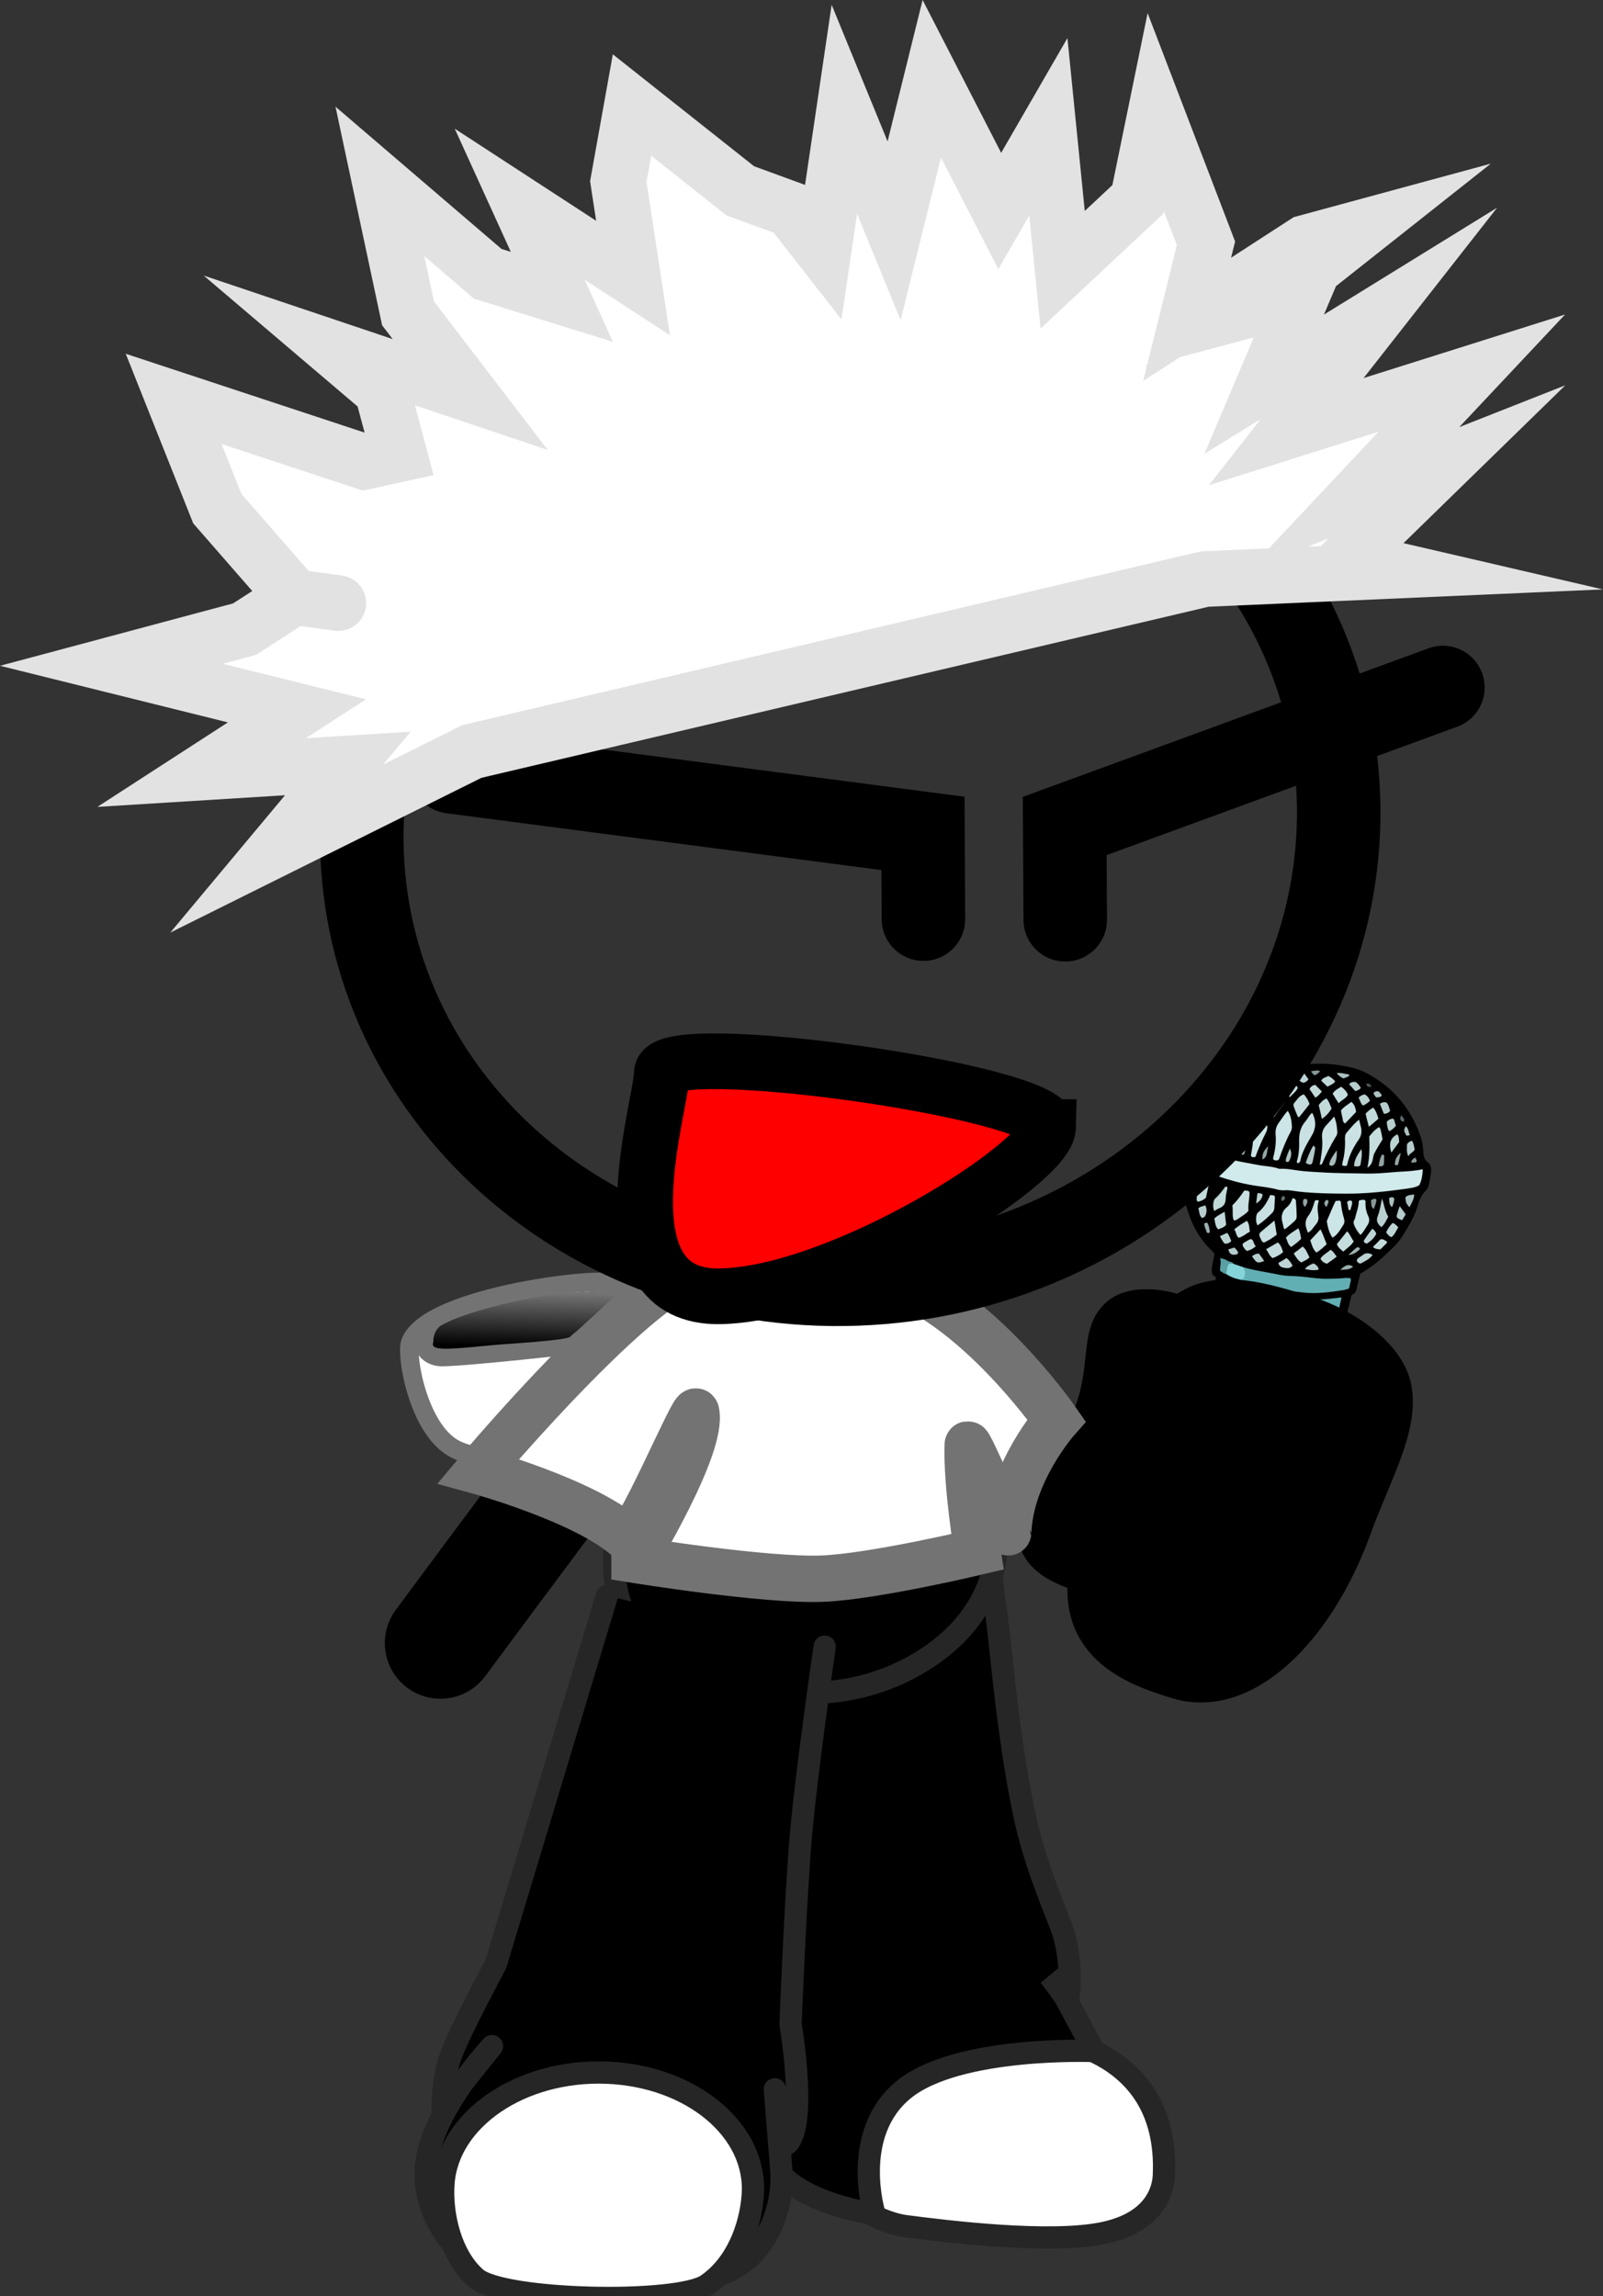 <svg version="1.1" xmlns="http://www.w3.org/2000/svg" xmlns:xlink="http://www.w3.org/1999/xlink" width="86.385" height="123.738" viewBox="0,0,86.385,123.738"><rect x="0" y="0" width="86.385" height="123.738" fill="#333333" stroke="none"/><defs><linearGradient x1="221.666" y1="192.069" x2="221.605" y2="195.003" gradientUnits="userSpaceOnUse" id="color-1"><stop offset="0" stop-color="#737373"/><stop offset="1" stop-color="#000000"/></linearGradient></defs><g transform="translate(-193.267,-122.412)"><g data-paper-data="{&quot;isPaintingLayer&quot;:true}" stroke-miterlimit="10" stroke-dasharray="" stroke-dashoffset="0" style="mix-blend-mode: normal"><g fill="none" fill-rule="nonzero" stroke="none" stroke-width="1" stroke-linecap="butt" stroke-linejoin="miter" font-family="sans-serif" font-weight="normal" font-size="12" text-anchor="start"><g><g data-paper-data="{&quot;index&quot;:null}"/></g><g data-paper-data="{&quot;index&quot;:null}"/><g data-paper-data="{&quot;index&quot;:null}"/></g><g fill="none" fill-rule="nonzero" stroke="none" stroke-width="1" stroke-linecap="butt" stroke-linejoin="miter" font-family="sans-serif" font-weight="normal" font-size="12" text-anchor="start"><g><g/><g><g/></g><g/></g><g/></g><path d="" fill="#2b1900" fill-rule="nonzero" stroke="#150c00" stroke-width="3" stroke-linecap="butt" stroke-linejoin="miter"/><path d="M233.104,195.104c-0.052,2.522 -3.272,4.64 -7.191,4.73c-2.088,0.048 -5.856,1.857 -8.125,0.671c-1.991,-1.04 -2.65,-5.036 -2.418,-5.72c0.726,-2.134 7.679,-3.233 10.004,-3.287c3.919,-0.09 7.783,1.084 7.73,3.606z" fill="#ffffff" fill-rule="nonzero" stroke="#737373" stroke-width="1" stroke-linecap="butt" stroke-linejoin="miter"/><path d="M237.102,207.277l1.354,-16.19" fill="none" fill-rule="nonzero" stroke="#000000" stroke-width="6" stroke-linecap="round" stroke-linejoin="miter"/><path d="M217.004,210.962c0,0 5.692,-7.69 6.422,-8.607c1.323,-1.66 15.165,-10.455 15.165,-10.455c0,0 5.79,6.999 7.796,9.023c1.893,1.91 6.906,2.731 6.906,2.731" fill="none" fill-rule="nonzero" stroke="#000000" stroke-width="6" stroke-linecap="round" stroke-linejoin="miter"/><g><g><g stroke="#262626" stroke-width="1.2"><path d="M246.559,205.737l2.468,26.411c0,0 7.284,0.253 6.961,7.492c-0.018,0.413 -0.164,2.44 -3.189,3.102c-2.898,0.634 -8.632,-0.082 -10.728,-0.356c-0.973,-0.127 -2.447,-0.746 -3.374,-1.842c-0.933,-1.103 -0.796,-2.743 -0.776,-3.663c0.008,-0.375 -1.527,-29.813 -1.527,-29.813" fill="#ffffff" fill-rule="evenodd" stroke-linecap="round" stroke-linejoin="round"/><path d="M236.089,213.044c0.332,-7.419 5.855,-7.674 8.73,-7.673c1.25,0 1.122,-1.977 2.109,3.797c0.217,1.272 0.587,6.504 1.519,10.944c0.638,3.04 1.898,5.709 2.127,6.478c0.543,1.819 0.269,3.494 0.269,3.494l-1.028,-1.189c0,0 0.676,0.83 0.944,1.328c0.833,1.552 1.471,2.724 1.471,2.724c0,0 -7.346,-0.3 -10.259,2.079c-2.913,2.379 -1.584,6.699 -1.584,6.699c0,0 -5.433,-0.701 -5.808,-3.658c-0.092,-0.729 0.798,-2.925 0.798,-2.925c0,0 -0.626,0.137 -0.635,-0.369c-0.005,-0.258 0.91,-4.107 1.185,-8.419c0.362,-5.677 0.114,-12.241 0.162,-13.31z" fill="#000000" fill-rule="nonzero" stroke-linecap="butt" stroke-linejoin="miter"/></g><path d="M226.848,207.995c-0.006,-0.217 1.229,0.396 4.055,0.405c3.729,0.012 9.451,-0.557 11.063,-0.818c4.178,-0.677 4.915,-2.239 4.93,-1.662c0.055,2.133 -2.383,6.142 -7.154,6.469c-2.096,0.143 -6.395,0.957 -8.806,0.261c-3.074,-0.888 -4.058,-3.459 -4.089,-4.654z" fill="#004fd9" fill-rule="nonzero" stroke="#001026" stroke-width="1.2" stroke-linecap="butt" stroke-linejoin="miter"/><g fill-rule="nonzero" stroke-linecap="butt" stroke-linejoin="miter"><g fill="none" stroke="none" stroke-width="1" font-family="sans-serif" font-weight="normal" font-size="12" text-anchor="start"/><path d="M226.374,206.618c0,0 8.924,1.138 13.038,1.025c4.114,-0.113 7.532,-1.591 7.532,-1.591c0,0 -0.011,2.089 -1.888,4.166c-1.453,1.607 -4.216,3.301 -7.744,3.417c-3.214,0.105 -6.786,-0.478 -8.532,-1.805c-2.647,-2.01 -2.406,-5.211 -2.406,-5.211z" fill="#000000" stroke="#262626" stroke-width="1.2"/></g><g stroke-width="1.2"><path d="M236.154,211.688c0,0 -4.134,30.885 -4.774,31.001c-1.836,0.334 -11.809,-2.048 -11.809,-2.048l7.089,-31.119" data-paper-data="{&quot;index&quot;:null}" fill="#ffab19" fill-rule="evenodd" stroke="#001026" stroke-linecap="round" stroke-linejoin="round"/><path d="M237.708,211.156c0,0 -0.952,6.533 -1.264,9.992c-0.3,3.318 -0.576,10.358 -0.576,10.358c0,0 0.874,5.091 -0.111,6.374c-0.456,0.594 -0.734,-2.869 -0.734,-2.869c0,0 0.309,3.904 0.34,4.248c0.218,2.4 -1.072,5.588 -4.285,5.962c-3.529,0.411 -9.375,0.917 -12.346,-0.918c-1.264,-0.781 -2.949,-3.125 -2.429,-5.676c0.586,-2.877 3.476,-5.943 3.476,-5.943l-2.666,3.331c0,0 0.007,-1.633 0.455,-2.841c0.503,-1.356 2.416,-4.904 2.416,-4.904l5.989,-19.856" data-paper-data="{&quot;index&quot;:null}" fill="#000000" fill-rule="evenodd" stroke="#262626" stroke-linecap="round" stroke-linejoin="round"/><path d="M233.833,240.713c-0.124,1.732 -0.886,3.758 -2.471,4.837c-1.591,1.083 -11.011,0.885 -12.442,-0.362c-1.359,-1.184 -1.876,-3.418 -1.755,-5.108c0.249,-3.47 4.182,-6.141 8.785,-5.967c4.603,0.175 8.132,3.129 7.883,6.599z" fill="#ffffff" fill-rule="nonzero" stroke="#262626" stroke-linecap="butt" stroke-linejoin="miter"/></g></g><g fill="none" fill-rule="nonzero" stroke="none" stroke-width="1" stroke-linecap="butt" stroke-linejoin="miter" font-family="sans-serif" font-weight="normal" font-size="12" text-anchor="start"/></g><g fill-rule="nonzero" stroke-linecap="butt" stroke-linejoin="miter"><g data-paper-data="{&quot;index&quot;:null}" stroke="none" stroke-width="1"><path d="M258.788,191.237c-0.199,-0.082 -0.225,-0.229 -0.224,-0.409c0.025,-0.285 0.107,-0.562 0.151,-0.844c-0.046,-0.06 -0.091,-0.121 -0.141,-0.164c-1.007,-0.967 -1.407,-2.175 -1.587,-3.479c-0.037,-0.275 -0.093,-0.553 -0.03,-0.833c0.012,-0.052 0.008,-0.125 -0.022,-0.165c-0.168,-0.221 -0.116,-0.448 -0.08,-0.696c0.028,-0.212 0.094,-0.419 0.142,-0.629c0.028,-0.122 0.093,-0.239 0.228,-0.311c0.135,-0.071 0.224,-0.203 0.309,-0.318c0.414,-0.699 0.951,-1.328 1.591,-1.888c0.366,-0.31 0.774,-0.542 1.201,-0.771c1.258,-0.673 2.61,-0.973 4.018,-0.995c0.633,-0.003 1.265,0.085 1.882,0.242c0.467,0.118 0.869,0.354 1.247,0.604c1.204,0.796 1.965,1.892 2.383,3.192c0.083,0.246 0.101,0.518 0.118,0.791c0.018,0.183 0.059,0.35 0.227,0.482c0.153,0.111 0.194,0.279 0.193,0.459c-0.025,0.285 -0.088,0.564 -0.151,0.844c-0.02,0.087 -0.074,0.152 -0.128,0.217c-0.228,0.221 -0.344,0.475 -0.426,0.752c-0.153,0.591 -0.49,1.121 -0.807,1.654c-0.124,0.199 -0.267,0.395 -0.444,0.569c-0.563,0.571 -1.138,1.104 -1.861,1.508c-0.059,0.262 -0.141,0.539 -0.204,0.818c-0.024,0.105 -0.051,0.227 -0.182,0.281c-0.112,0.057 -0.116,0.164 -0.14,0.269c-0.177,0.696 -0.334,1.395 -0.511,2.091c-0.37,1.552 -0.743,3.121 -1.151,4.668c-0.4,1.512 -0.742,3.031 -1.104,4.548c-0.055,0.245 -0.145,0.466 -0.2,0.711c-0.268,1.188 -0.535,2.376 -0.822,3.561c-0.047,0.21 -0.056,0.424 -0.214,0.601c-0.054,0.065 -0.055,0.155 -0.074,0.242c-0.197,0.873 -0.417,1.762 -0.614,2.635c-0.008,0.035 -0.02,0.087 -0.028,0.122c-0.044,0.282 -0.209,0.403 -0.505,0.489c-0.991,0.278 -1.954,0.253 -2.888,-0.074c-0.237,-0.087 -0.467,-0.208 -0.669,-0.362c-0.153,-0.111 -0.198,-0.261 -0.178,-0.439c0.061,-0.532 0.102,-1.067 0.167,-1.616c0.048,-0.39 0.139,-0.791 0.13,-1.189c-0.022,-0.868 0.19,-1.721 0.226,-2.58c0.03,-0.482 0.017,-0.952 0.066,-1.432c0.057,-0.514 0.071,-1.017 0.105,-1.516c0.067,-0.909 0.176,-1.831 0.223,-2.743c0.034,-1.202 0.144,-2.394 0.255,-3.585c0.033,-0.41 0.066,-0.819 0.099,-1.229c0.065,-0.639 0.134,-1.296 0.199,-1.936c0.04,-0.355 0.039,-0.697 0.079,-1.052c0.025,-0.375 0.1,-0.707 0.148,-1.096zM259.322,191.058c0.206,0.137 0.421,0.238 0.666,0.29c0.463,0.226 0.972,0.332 1.482,0.439c0.64,0.142 1.314,0.217 1.97,0.29c0.751,0.086 1.485,-0.011 2.241,-0.123c0.085,-0.024 0.169,-0.049 0.296,-0.085c0.032,-0.14 0.063,-0.279 0.094,-0.419c0.008,-0.035 -0.003,-0.073 -0.011,-0.128c-0.134,-0.019 -0.272,-0.02 -0.414,-0.003c-0.242,0.021 -0.457,0.009 -0.698,0.03c-0.599,0.025 -1.181,-0.109 -1.768,-0.136c-0.311,-0.025 -0.629,-0.015 -0.932,-0.074c-0.659,-0.145 -1.338,-0.203 -1.981,-0.417c-0.165,-0.059 -0.348,-0.12 -0.513,-0.179c-0.053,-0.115 -0.214,-0.102 -0.302,-0.15c-0.103,-0.068 -0.206,-0.137 -0.421,-0.148c0.083,0.246 -0.026,0.465 0.004,0.685c0.092,0.031 0.145,0.146 0.287,0.13zM259.955,191.758c-0.405,-0.218 -0.516,-0.251 -0.773,-0.251c-0.028,0.212 -0.052,0.407 -0.08,0.619c-0.028,0.122 0.029,0.22 0.133,0.288c0.069,0.046 0.165,0.059 0.233,0.104c0.26,0.162 0.574,0.259 0.884,0.284c0.114,0.106 0.268,0.127 0.421,0.148c0.858,0.136 1.694,0.288 2.572,0.337c0.391,0.018 0.786,0.018 1.166,-0.001c0.303,-0.03 0.626,-0.058 0.903,-0.236c0.051,-0.227 0.102,-0.454 0.154,-0.681c-0.161,0.014 -0.303,0.03 -0.426,0.049c-0.568,0.066 -1.128,0.097 -1.673,0.057c-0.702,-0.043 -1.384,-0.173 -2.07,-0.286c-0.326,-0.045 -0.609,-0.192 -0.939,-0.22c-0.145,-0.146 -0.333,-0.19 -0.505,-0.214zM257.949,211.527c0.245,0.142 0.509,0.196 0.781,0.216c0.015,0.02 0.05,0.043 0.069,0.046c0.464,0.046 0.936,0.057 1.393,-0.042c0.269,-0.053 0.534,-0.088 0.769,-0.254c0.22,-0.978 0.441,-1.956 0.673,-2.987c-0.503,0.129 -0.983,0.153 -1.459,0.159c-0.418,0.014 -0.79,-0.091 -1.2,-0.112c-0.153,-0.021 -0.284,-0.057 -0.437,-0.078c-0.21,-0.119 -0.448,-0.206 -0.731,-0.263c-0.118,0.524 -0.075,1.034 -0.147,1.529c-0.057,0.514 -0.094,1.032 -0.147,1.529c0.145,0.146 0.29,0.202 0.436,0.258zM258.262,207.95c0.115,0.106 0.264,0.144 0.417,0.166c0.138,0.091 0.314,0.097 0.483,0.139c0.533,0.091 1.085,0.096 1.626,0.062c0.322,-0.028 0.653,-0.09 0.96,-0.228c0.016,-0.07 0.051,-0.137 0.066,-0.207c0.193,-0.856 0.382,-1.694 0.594,-2.548c0.224,-0.906 0.444,-1.794 0.668,-2.7c0.318,-1.325 0.652,-2.63 0.97,-3.955c0.373,-1.479 0.684,-2.949 1.096,-4.424c0.074,-0.242 0.114,-0.507 0.173,-0.769c-0.227,0.041 -0.442,0.119 -0.66,0.125c-0.706,0.065 -1.408,0.022 -2.102,-0.056c-0.613,-0.085 -1.223,-0.187 -1.832,-0.289c-0.241,-0.069 -0.467,-0.118 -0.709,-0.188c-0.13,-0.126 -0.31,-0.115 -0.456,-0.171c-0.165,-0.059 -0.302,-0.15 -0.498,-0.159c-0.078,0.169 -0.071,0.314 -0.079,0.439c-0.021,1.06 -0.2,2.116 -0.279,3.167c-0.054,0.677 -0.108,1.354 -0.142,2.034c-0.067,0.909 -0.11,1.804 -0.173,2.696c-0.046,0.732 -0.093,1.464 -0.158,2.193c-0.058,0.784 -0.132,1.549 -0.209,2.331c-0.062,0.712 -0.127,1.441 -0.174,2.173c0.169,0.041 0.26,0.162 0.417,0.166zM269.938,185.426c-0.457,0.099 -0.875,0.113 -1.297,0.145c-0.441,0.029 -0.867,0.079 -1.305,0.09c-0.418,0.014 -0.848,-0.009 -1.262,-0.012c-0.433,-0.006 -0.867,-0.012 -1.315,-0.037c-0.41,-0.021 -0.836,-0.061 -1.246,-0.082c-0.426,-0.041 -0.835,-0.151 -1.277,-0.122c-0.379,-0.16 -0.816,-0.149 -1.215,-0.222c-0.414,-0.093 -0.855,-0.154 -1.268,-0.247c-0.395,-0.09 -0.804,-0.201 -1.195,-0.309c-0.41,-0.111 -0.785,-0.288 -1.206,-0.347c-0.133,0.414 -0.16,0.536 -0.078,0.872c0.21,0.119 0.421,0.238 0.677,0.328c0.314,0.097 0.628,0.195 0.957,0.312c0.624,0.212 1.233,0.404 1.904,0.497c0.46,0.063 0.924,0.109 1.368,0.243c0.092,0.031 0.207,0.047 0.33,0.027c0.242,-0.021 0.487,0.031 0.717,0.063c0.843,0.116 1.71,0.128 2.562,0.119c1.124,0.011 2.237,-0.106 3.362,-0.275c0.223,-0.023 0.445,-0.047 0.634,-0.183c0.097,-0.257 0.137,-0.521 0.155,-0.861zM262.664,182.28c-0.204,0.206 -0.332,0.422 -0.479,0.636c-0.139,0.179 -0.206,0.386 -0.176,0.606c0.024,0.418 -0.013,0.845 -0.126,1.261c-0.008,0.035 -0.001,0.09 -0.004,0.107c0.084,0.066 0.161,0.076 0.268,0.037c0.023,-0.015 0.05,-0.047 0.054,-0.065c0.172,-0.499 0.382,-0.992 0.63,-1.48c0.035,-0.067 0.078,-0.169 0.055,-0.245c-0.014,-0.29 -0.027,-0.58 -0.221,-0.859zM260.92,184.759c0.164,-0.464 0.362,-0.905 0.575,-1.325c0.07,-0.134 0.078,-0.259 0.052,-0.407c-0.049,-0.223 -0.143,-0.416 -0.234,-0.627c-0.023,-0.075 -0.041,-0.168 -0.164,-0.149c-0.163,0.284 -0.341,0.547 -0.465,0.836c0.16,0.779 0.16,0.779 -0.009,1.62c0.046,0.06 0.118,0.088 0.245,0.052zM265.244,187.138c-0.148,0.304 -0.276,0.61 -0.404,0.917c-0.035,0.067 -0.07,0.134 -0.066,0.207c0.071,0.298 0.123,0.593 0.302,0.852c0.277,-0.178 0.394,-0.432 0.564,-0.661c0.085,-0.114 0.089,-0.222 0.06,-0.352c-0.09,-0.301 -0.142,-0.596 -0.171,-0.906c0.004,-0.017 -0.03,-0.04 -0.061,-0.08c-0.061,0.01 -0.142,0.016 -0.223,0.023zM266.509,182.756c-0.312,0.245 -0.486,0.491 -0.679,0.735c-0.062,0.1 -0.062,0.189 -0.063,0.279c0.021,0.435 -0.017,0.862 -0.134,1.296c-0.012,0.052 -0.004,0.107 -0.016,0.16c0.207,0.047 0.249,0.034 0.281,-0.105c0.102,-0.454 0.297,-0.878 0.579,-1.253c0.17,-0.229 0.198,-0.441 0.154,-0.681c-0.049,-0.133 -0.083,-0.246 -0.12,-0.431zM263.177,185.088c0.096,0.013 0.131,-0.054 0.146,-0.124c0.11,-0.489 0.37,-0.94 0.629,-1.39c0.202,-0.368 0.215,-0.781 0.015,-1.205c-0.17,0.139 -0.228,0.311 -0.359,0.455c-0.266,0.305 -0.341,0.637 -0.343,0.997c-0.01,0.395 -0.001,0.792 -0.126,1.171c0.007,0.055 0.023,0.075 0.038,0.095zM265.163,182.588c-0.162,0.194 -0.29,0.32 -0.398,0.449c-0.185,0.209 -0.252,0.416 -0.23,0.671c0.04,0.348 -0,0.702 -0.06,1.054c-0.008,0.125 -0.04,0.265 -0.067,0.387c0.092,0.031 0.123,-0.019 0.131,-0.054c0.21,-0.493 0.439,-0.984 0.741,-1.447c0.039,-0.085 0.074,-0.152 0.074,-0.242c-0.041,-0.258 -0.062,-0.513 -0.191,-0.819zM266.491,187.13c0.002,0.342 -0.127,0.649 -0.236,0.958c-0.02,0.087 -0.093,0.149 -0.074,0.242c0.026,0.148 0.193,0.459 0.368,0.645c0.174,-0.156 0.259,-0.36 0.379,-0.542c0.093,-0.149 0.105,-0.292 0.041,-0.445c-0.098,-0.266 -0.158,-0.526 -0.153,-0.814c0.004,-0.017 -0.027,-0.058 -0.042,-0.078c-0.073,-0.028 -0.149,-0.039 -0.284,0.033zM259.677,187.379c0.06,0.26 -0.026,0.555 0.095,0.806c0.138,0.001 0.215,-0.078 0.308,-0.138c0.166,-0.121 0.343,-0.205 0.482,-0.384c-0.044,-0.33 0.073,-0.674 0.052,-1.019c-0.084,-0.066 -0.18,-0.079 -0.284,-0.057c-0.182,0.281 -0.398,0.539 -0.653,0.792zM262.928,186.981c-0.078,0.169 -0.155,0.339 -0.279,0.448c-0.297,0.265 -0.345,0.565 -0.258,0.883c0.034,0.113 0.01,0.218 0.102,0.338c0.231,-0.148 0.408,-0.322 0.586,-0.496c0.05,-0.047 0.066,-0.117 0.066,-0.207c-0.018,-0.273 -0.02,-0.525 -0.038,-0.798c0.012,-0.052 -0.011,-0.128 -0.179,-0.169zM261.721,186.814c-0.163,0.374 -0.357,0.707 -0.669,0.952c-0.069,0.044 -0.066,0.117 -0.082,0.187c-0.016,0.16 -0.013,0.322 0.066,0.495c0.323,-0.208 0.551,-0.428 0.783,-0.667c0.077,-0.079 0.116,-0.164 0.12,-0.272c0.005,-0.197 0.029,-0.392 0.034,-0.59c0.004,-0.017 -0.027,-0.058 -0.042,-0.078c-0.057,-0.008 -0.115,-0.016 -0.211,-0.029zM267.772,183.813c-0.037,-0.185 -0.071,-0.388 -0.108,-0.573c-0.015,-0.02 -0.03,-0.04 -0.061,-0.08c-0.246,0.128 -0.408,0.322 -0.528,0.503c0.012,0.56 0.032,1.085 -0.102,1.679c0.331,-0.242 0.26,-0.54 0.369,-0.76c0.12,-0.272 0.275,-0.52 0.43,-0.769zM262.49,181.823c-0.144,-0.236 -0.251,-0.467 -0.491,-0.626c-0.104,0.112 -0.22,0.186 -0.301,0.283c-0.081,0.097 -0.181,0.191 -0.209,0.313c0.022,0.165 0.133,0.288 0.201,0.424c0.068,0.135 0.094,0.283 0.228,0.392c0.197,-0.261 0.371,-0.507 0.572,-0.786zM259.685,184.624c0.195,-0.513 0.351,-0.942 0.507,-1.371c0.008,-0.035 0.039,-0.085 0.008,-0.125c-0.091,-0.211 -0.136,-0.451 -0.357,-0.608c-0.132,0.234 -0.26,0.451 -0.368,0.67c0.159,0.436 0.194,0.891 0.21,1.434zM263.754,188.842c0.2,-0.098 0.278,-0.268 0.386,-0.397c0.131,-0.144 0.205,-0.296 0.172,-0.499c-0.037,-0.275 -0.074,-0.55 0.028,-0.825c-0.126,-0.053 -0.207,-0.047 -0.231,0.058c-0.078,0.259 -0.16,0.536 -0.327,0.747c-0.228,0.311 -0.134,0.594 -0.028,0.915zM261.943,188.196c-0.316,0.263 -0.578,0.461 -0.821,0.661c-0.028,0.122 0.014,0.2 0.037,0.275c0.042,0.078 0.056,0.188 0.183,0.241c0.242,-0.111 0.473,-0.259 0.689,-0.427c-0.006,-0.235 -0.036,-0.455 -0.088,-0.751zM264.759,189.467c-0.113,-0.286 -0.216,-0.534 -0.314,-0.8c-0.185,0.209 -0.367,0.4 -0.548,0.591c0.083,0.246 0.132,0.468 0.326,0.657c0.208,-0.133 0.362,-0.292 0.536,-0.448zM263.536,181.391c-0.254,0.073 -0.362,0.292 -0.517,0.451c-0.05,0.047 -0.051,0.137 -0.024,0.195c0.076,0.191 0.136,0.361 0.216,0.534c-0.004,0.017 0.034,0.023 0.073,0.028c0.189,-0.226 0.363,-0.472 0.553,-0.698c-0.056,-0.188 -0.178,-0.349 -0.3,-0.51zM266.346,182.337c-0.033,-0.203 -0.071,-0.388 -0.254,-0.539c-0.189,0.136 -0.416,0.267 -0.559,0.463c0.03,0.13 0.022,0.255 0.075,0.37c0.034,0.113 -0.017,0.25 0.144,0.326c0.204,-0.206 0.409,-0.412 0.594,-0.62zM265.315,189.453c0.041,0.168 0.194,0.279 0.343,0.407c0.201,-0.188 0.428,-0.319 0.559,-0.553c-0.122,-0.161 -0.174,-0.366 -0.354,-0.535c-0.189,0.226 -0.359,0.455 -0.549,0.681zM267.742,187.015c-0.09,0.312 -0.107,0.652 -0.236,0.958c-0.097,0.257 0.005,0.415 0.204,0.586c0.177,-0.174 0.259,-0.36 0.364,-0.562c-0.186,-0.314 -0.207,-0.659 -0.332,-0.982zM258.667,184.232c0.081,-0.007 0.092,-0.059 0.104,-0.112c0.07,-0.224 0.125,-0.469 0.215,-0.691c0.151,-0.321 -0.001,-0.522 -0.207,-0.749c-0.066,0.117 -0.124,0.199 -0.163,0.284c-0.105,0.202 -0.167,0.391 -0.038,0.607c0.068,0.135 0.071,0.298 0.078,0.443c-0.035,0.067 -0.093,0.149 0.01,0.218zM258.701,187.677c0.112,-0.057 0.185,-0.119 0.254,-0.163c0.223,-0.113 0.316,-0.263 0.325,-0.477c0.001,-0.18 0.064,-0.369 0.084,-0.547c0.012,-0.052 0.043,-0.102 -0.087,-0.138c-0.151,0.231 -0.34,0.457 -0.564,0.661c-0.05,0.047 -0.07,0.134 -0.086,0.204c0.007,0.145 0.018,0.273 0.074,0.46zM263.384,189.169c-0.037,-0.185 -0.051,-0.385 -0.15,-0.561c-0.235,0.166 -0.481,0.294 -0.667,0.502c0.076,0.191 0.094,0.373 0.281,0.507c0.189,-0.136 0.393,-0.252 0.536,-0.448zM264.503,182.713c0.235,-0.166 0.397,-0.359 0.521,-0.558c-0.076,-0.191 -0.136,-0.361 -0.273,-0.542c-0.177,0.084 -0.304,0.21 -0.416,0.357c0.064,0.243 0.108,0.483 0.168,0.744zM261.497,189.737c0.087,0.138 0.125,0.233 0.205,0.316c0.046,0.06 0.095,0.103 0.145,0.146c0.211,-0.061 0.411,-0.159 0.566,-0.318c-0.056,-0.188 -0.113,-0.376 -0.277,-0.524c-0.208,0.133 -0.408,0.232 -0.639,0.38zM258.446,186.092c-0.258,0.181 -0.443,0.299 -0.655,0.45c-0.035,0.067 -0.043,0.192 -0.009,0.305c0.015,0.11 -0.051,0.227 0.044,0.33c0.184,-0.029 0.319,-0.1 0.442,-0.209c0.044,-0.282 0.103,-0.544 0.178,-0.876zM262.319,180.917c0.076,0.101 0.152,0.201 0.228,0.302c0.076,0.101 0.156,0.184 0.232,0.284c0.177,-0.174 0.343,-0.295 0.425,-0.482c-0.034,-0.113 -0.141,-0.164 -0.225,-0.229c-0.084,-0.066 -0.156,-0.184 -0.294,-0.185c-0.143,0.106 -0.277,0.178 -0.366,0.31zM263.831,190.167c-0.114,-0.196 -0.163,-0.419 -0.361,-0.59c-0.166,0.121 -0.312,0.245 -0.478,0.366c0.114,0.196 0.193,0.369 0.404,0.488c0.154,-0.069 0.3,-0.103 0.435,-0.264zM260.457,182.606c0.186,-0.299 0.345,-0.565 0.503,-0.831c-0.053,-0.115 -0.087,-0.228 -0.213,-0.282c-0.254,0.163 -0.405,0.394 -0.575,0.623c0.053,0.115 0.106,0.231 0.182,0.331c0.003,0.073 0.038,0.095 0.103,0.158zM260.624,188.788c-0.072,-0.208 -0.024,-0.418 -0.146,-0.579c-0.25,0.146 -0.477,0.276 -0.678,0.465c0.107,0.141 0.067,0.315 0.235,0.447c0.211,-0.061 0.362,-0.202 0.589,-0.333zM267.283,182.124c-0.158,0.086 -0.3,0.193 -0.408,0.322c0.068,0.225 0.116,0.448 0.176,0.709c0.158,-0.176 0.305,-0.3 0.497,-0.454c-0.068,-0.225 -0.12,-0.431 -0.265,-0.577zM258.71,188.074c0.025,0.238 0.04,0.438 0.2,0.604c0.173,-0.066 0.323,-0.118 0.431,-0.247c-0.029,-0.22 -0.04,-0.438 -0.08,-0.695c-0.2,0.098 -0.381,0.2 -0.55,0.338zM265.405,181.865c0.181,-0.191 0.416,-0.267 0.497,-0.454c-0.076,-0.191 -0.205,-0.316 -0.358,-0.428c-0.181,0.101 -0.358,0.185 -0.459,0.369c0.103,0.158 0.186,0.314 0.319,0.512zM265.3,190.136c-0.107,-0.141 -0.175,-0.276 -0.332,-0.37c-0.177,0.174 -0.416,0.267 -0.544,0.483c0.087,0.138 0.187,0.224 0.355,0.265c0.185,-0.119 0.354,-0.257 0.52,-0.379zM259.646,182.169c-0.083,-0.156 -0.164,-0.239 -0.286,-0.31c-0.166,0.121 -0.32,0.28 -0.367,0.49c0.091,0.121 0.183,0.241 0.27,0.379c0.197,-0.171 0.263,-0.378 0.383,-0.56zM268.62,188.558c-0.095,-0.103 -0.175,-0.186 -0.286,-0.22c-0.154,0.159 -0.27,0.323 -0.352,0.51c0.072,0.118 0.152,0.201 0.279,0.255c0.174,-0.156 0.24,-0.363 0.36,-0.545zM262.16,190.477c0.068,0.225 0.217,0.264 0.394,0.27c0.134,0.019 0.276,0.002 0.365,-0.13c-0.083,-0.156 -0.171,-0.294 -0.324,-0.405c-0.158,0.086 -0.296,0.175 -0.435,0.264zM268.669,183.955c-0.022,-0.165 0.009,-0.305 -0.105,-0.411c-0.45,0.244 -0.429,0.589 -0.32,0.982c0.143,-0.196 0.282,-0.375 0.425,-0.572zM260.468,189.829c0.188,-0.046 0.323,-0.118 0.473,-0.259c-0.114,-0.106 -0.094,-0.283 -0.232,-0.374c-0.119,0.002 -0.173,0.066 -0.261,0.108c-0.092,0.059 -0.196,0.081 -0.224,0.203c0.053,0.115 0.106,0.231 0.244,0.322zM263.634,185.079c0.187,0.134 0.31,0.115 0.365,-0.04c0.07,-0.224 0.102,-0.454 0.13,-0.666c0.016,-0.07 0.016,-0.16 -0.091,-0.211c-0.167,0.301 -0.295,0.608 -0.404,0.917zM266.384,190.321c0.015,0.11 0.08,0.173 0.191,0.206c0.227,-0.131 0.489,-0.239 0.659,-0.467c-0.206,-0.137 -0.387,-0.125 -0.56,0.031c-0.092,0.059 -0.219,0.096 -0.289,0.23zM266.241,185.259c0.268,0.037 0.334,0.01 0.369,-0.147c0.036,-0.247 0.076,-0.512 0.035,-0.77c-0.224,0.293 -0.425,0.572 -0.404,0.917zM268.699,187.417c-0.051,0.137 -0.078,0.259 -0.125,0.379c-0.074,0.242 -0.074,0.242 0.251,0.377c0.066,-0.117 0.155,-0.249 0.19,-0.316c-0.122,-0.161 -0.209,-0.299 -0.316,-0.44zM264.846,180.401c-0.135,0.071 -0.315,0.083 -0.358,0.275c0.095,0.103 0.214,0.192 0.324,0.315c0.158,-0.086 0.331,-0.152 0.42,-0.284c-0.115,-0.106 -0.206,-0.227 -0.386,-0.305zM267.219,188.635c-0.147,0.214 -0.313,0.425 -0.46,0.639c0.019,0.093 0.06,0.17 0.183,0.151c0.208,-0.133 0.385,-0.307 0.494,-0.526c-0.053,-0.115 -0.114,-0.196 -0.217,-0.264zM267.845,182.436c0.138,0.001 0.25,-0.056 0.35,-0.15c-0.023,-0.075 -0.045,-0.15 -0.068,-0.225c-0.038,-0.095 -0.056,-0.188 -0.164,-0.239c-0.115,-0.016 -0.219,0.006 -0.315,0.083c0.06,0.17 0.136,0.361 0.196,0.531zM264.149,181.566c0.158,-0.086 0.262,-0.198 0.351,-0.33c-0.13,-0.126 -0.24,-0.249 -0.355,-0.355c-0.165,0.031 -0.265,0.126 -0.308,0.228c0.103,0.158 0.205,0.316 0.312,0.457zM268.49,183.083c-0.034,-0.113 -0.068,-0.225 -0.121,-0.341c-0.015,-0.02 -0.054,-0.025 -0.088,-0.048c-0.088,0.042 -0.211,0.061 -0.3,0.193c0.026,0.148 0.025,0.328 0.128,0.486c0.173,-0.066 0.273,-0.16 0.381,-0.29zM269.167,184.726c0.062,-0.19 0.281,-0.195 0.321,-0.37c-0.045,-0.15 -0.029,-0.31 -0.151,-0.471c-0.154,0.069 -0.289,0.14 -0.266,0.305c0.022,0.165 -0.033,0.32 0.097,0.536zM267.661,189.741c0.104,-0.112 0.228,-0.221 0.328,-0.315c0.023,-0.015 0.012,-0.052 0.02,-0.087c-0.088,-0.048 -0.164,-0.149 -0.348,-0.12c-0.127,0.127 -0.259,0.271 -0.409,0.412c0.118,0.088 0.229,0.122 0.41,0.111zM263.779,180.578c-0.091,-0.121 -0.179,-0.259 -0.255,-0.359c-0.184,0.029 -0.319,0.1 -0.434,0.174c-0.008,0.125 0.122,0.161 0.187,0.224c0.065,0.063 0.126,0.143 0.264,0.144c0.085,-0.024 0.173,-0.066 0.239,-0.183zM259.008,189.034c0.068,0.135 0.125,0.233 0.182,0.331c0.011,0.038 0.065,0.063 0.08,0.083c0.134,0.019 0.246,-0.038 0.346,-0.132c-0.064,-0.153 -0.11,-0.303 -0.216,-0.444c-0.127,0.037 -0.238,0.093 -0.392,0.162zM269.22,187.471c0.128,-0.217 0.256,-0.433 0.253,-0.685c-0.184,0.029 -0.342,0.025 -0.469,0.151c0.029,0.31 0.029,0.31 0.216,0.534zM260.739,190.119c0.251,0.377 0.27,0.379 0.654,0.252c-0.087,-0.138 -0.198,-0.261 -0.285,-0.4c-0.138,-0.001 -0.25,0.056 -0.369,0.147zM267.094,181.738c-0.064,-0.153 -0.137,-0.271 -0.274,-0.362c-0.042,0.012 -0.108,0.039 -0.173,0.066c-0.046,0.03 -0.096,0.077 -0.143,0.106c0.064,0.153 0.106,0.321 0.239,0.429c0.127,-0.037 0.246,-0.128 0.35,-0.24zM258.043,188.054c0.065,-0.027 0.154,-0.069 0.185,-0.119c0.101,-0.184 0.102,-0.364 0.011,-0.575c-0.131,0.054 -0.292,0.068 -0.373,0.165c0.037,0.185 0.013,0.38 0.177,0.529zM260.476,181.203c-0.015,-0.02 -0.03,-0.04 -0.061,-0.08c-0.281,0.105 -0.516,0.271 -0.751,0.437c0.03,0.13 0.095,0.193 0.244,0.232c0.181,-0.191 0.382,-0.38 0.567,-0.588zM265.306,184.409c-0.174,0.246 -0.363,0.472 -0.411,0.772c-0.004,0.017 0.065,0.063 0.103,0.068c0.096,0.013 0.188,-0.046 0.208,-0.133c0.109,-0.219 0.122,-0.452 0.1,-0.707zM266.599,181.039c-0.072,-0.118 -0.144,-0.236 -0.263,-0.324c-0.134,-0.019 -0.238,0.003 -0.361,0.112c0.111,0.123 0.217,0.264 0.332,0.37c0.123,-0.019 0.211,-0.061 0.292,-0.158zM263.589,190.8c0.264,0.054 0.49,0.104 0.748,0.013c-0.022,-0.165 -0.14,-0.254 -0.282,-0.327c-0.177,0.084 -0.331,0.152 -0.466,0.314zM257.324,186.334c0.196,-0.081 0.219,-0.096 0.231,-0.148c0.059,-0.172 -0.002,-0.342 -0.066,-0.495c-0.027,-0.058 -0.118,-0.088 -0.2,0.009c0.08,0.173 -0.048,0.39 0.035,0.635zM261.215,181.431c0.201,-0.188 0.416,-0.357 0.502,-0.651c-0.296,0.085 -0.477,0.276 -0.651,0.433c-0.001,0.09 0.049,0.133 0.148,0.219zM259.779,189.644c-0.108,0.039 -0.211,0.061 -0.319,0.1c0.06,0.17 0.148,0.309 0.37,0.285c0.061,-0.01 0.123,-0.019 0.158,-0.086c-0.015,-0.11 -0.095,-0.193 -0.209,-0.299zM267.564,185.261c0.172,0.024 0.257,-0.001 0.269,-0.143c0.008,-0.125 0.017,-0.25 0.006,-0.377c-0.007,-0.055 -0.034,-0.113 -0.114,-0.106c-0.105,0.202 -0.148,0.394 -0.161,0.626zM260.361,183.907c-0.128,0.217 -0.217,0.438 -0.211,0.673c-0.004,0.017 0.065,0.063 0.084,0.066c0.038,0.005 0.088,-0.042 0.096,-0.077c0.032,-0.23 0.118,-0.434 0.031,-0.662zM259.307,184.374c-0.018,-0.183 0.025,-0.375 -0.046,-0.583c-0.147,0.214 -0.229,0.401 -0.195,0.513c0.015,0.11 0.091,0.121 0.241,0.069zM265.495,190.847c0.242,-0.021 0.51,0.016 0.691,-0.175c-0.313,-0.187 -0.495,0.004 -0.691,0.175zM265.943,187.631c0.038,0.005 0.061,-0.01 0.1,-0.004c0.02,-0.177 0.132,-0.324 0.072,-0.494c-0.111,-0.033 -0.172,-0.024 -0.25,0.056c0.03,0.13 0.056,0.278 0.078,0.443zM262.779,184.313c-0.113,0.237 -0.194,0.423 -0.222,0.636c-0.008,0.035 0.023,0.075 0.08,0.083c0.019,0.003 0.061,-0.01 0.085,-0.024c0.128,-0.217 0.175,-0.426 0.058,-0.694zM258.321,188.309c-0.123,0.019 -0.188,0.046 -0.162,0.104c0.03,0.13 0.079,0.263 0.128,0.396c0.042,0.078 0.099,0.086 0.172,0.024c-0.014,-0.2 -0.036,-0.365 -0.139,-0.523zM265.666,180.533c0.088,-0.042 0.173,-0.066 0.261,-0.108c0.023,-0.015 0.031,-0.05 0.062,-0.1c-0.23,-0.032 -0.429,-0.113 -0.694,-0.078c0.111,0.123 0.191,0.206 0.37,0.285zM261.031,186.719c-0.02,0.177 -0.036,0.337 -0.065,0.549c0.231,-0.148 0.324,-0.298 0.344,-0.475c-0.084,-0.066 -0.138,-0.091 -0.28,-0.075zM267.147,187.113c0.049,0.133 -0.033,0.32 0.155,0.454c0.152,-0.411 0.172,-0.499 0.084,-0.547c-0.096,-0.013 -0.161,0.014 -0.238,0.093zM261.621,184.189c-0.289,0.23 -0.336,0.44 -0.319,0.712c0.316,-0.173 0.217,-0.438 0.319,-0.712zM268.754,184.543c-0.266,0.215 -0.309,0.408 -0.318,0.623c-0.004,0.017 0.03,0.04 0.069,0.045c0.057,0.008 0.104,-0.022 0.112,-0.057c0.059,-0.172 0.079,-0.349 0.138,-0.611zM268.126,186.977c0.022,0.165 0.002,0.342 0.166,0.491c0.097,-0.167 0.113,-0.327 0.125,-0.469c-0.103,-0.068 -0.184,-0.061 -0.291,-0.022zM269.247,183.584c-0.099,-0.176 -0.055,-0.368 -0.231,-0.464c-0.113,0.237 -0.113,0.237 0.043,0.51c0.042,-0.012 0.085,-0.024 0.188,-0.046zM265.933,190.043c0.28,-0.015 0.45,-0.154 0.604,-0.313c-0.034,-0.113 -0.111,-0.123 -0.18,-0.079c-0.127,0.127 -0.274,0.25 -0.424,0.392zM267.432,181.551c0.119,-0.002 0.219,-0.006 0.3,-0.103c-0.057,-0.098 -0.114,-0.196 -0.225,-0.229c-0.1,0.004 -0.165,0.031 -0.219,0.096c0.019,0.093 0.064,0.153 0.144,0.236zM263.593,187.451c0.089,-0.132 0.151,-0.231 0.136,-0.341c-0.011,-0.038 -0.046,-0.06 -0.08,-0.083c-0.057,-0.008 -0.142,0.016 -0.135,0.071c-0.024,0.105 -0.051,0.227 0.079,0.353zM264.41,180.143c-0.161,-0.076 -0.334,-0.01 -0.495,0.004c0.179,0.259 0.217,0.264 0.495,-0.004zM258.238,184.209c0.136,-0.251 0.136,-0.251 -0.013,-0.38c-0.062,0.1 -0.128,0.217 0.013,0.38zM264.868,187.14c-0.065,-0.063 -0.122,-0.071 -0.149,-0.039c-0.127,0.127 -0.12,0.182 0.017,0.363c0.085,-0.114 0.109,-0.219 0.132,-0.324zM269.527,184.793c-0.116,0.074 -0.212,0.151 -0.201,0.278c0.318,-0.01 0.345,-0.042 0.201,-0.278zM257.973,183.542c-0.143,0.106 -0.193,0.243 -0.24,0.363c-0.016,0.07 0.03,0.13 0.161,0.076c0.047,-0.12 0.097,-0.257 0.079,-0.439zM268.773,182.528c-0.078,0.169 -0.04,0.265 0.106,0.321c0,0 0.042,-0.012 0.046,-0.03c0.043,-0.102 -0.056,-0.188 -0.152,-0.291zM262.341,187.134c0.123,-0.019 0.177,-0.084 0.174,-0.156c0.008,-0.035 -0.023,-0.075 -0.057,-0.098c-0.034,-0.023 -0.1,0.004 -0.108,0.039c-0.031,0.05 -0.047,0.12 -0.009,0.215zM266.884,180.827c0.049,0.133 0.114,0.196 0.283,0.147c-0.064,-0.153 -0.133,-0.198 -0.283,-0.147z" fill="#000000"/><path d="M260.725,193.251c0.609,0.102 1.219,0.204 1.832,0.289c0.69,0.095 1.396,0.12 2.102,0.056c0.223,-0.023 0.415,-0.087 0.66,-0.125c-0.063,0.28 -0.099,0.527 -0.173,0.769c-0.407,1.457 -0.723,2.944 -1.096,4.424c-0.338,1.322 -0.652,2.63 -0.97,3.955c-0.224,0.906 -0.444,1.794 -0.668,2.7c-0.212,0.853 -0.382,1.694 -0.594,2.548c-0.016,0.07 -0.032,0.14 -0.066,0.207c-0.312,0.155 -0.619,0.203 -0.96,0.228c-0.541,0.033 -1.093,0.029 -1.626,-0.062c-0.172,-0.024 -0.349,-0.03 -0.483,-0.139c0.18,-0.011 0.36,0.068 0.591,0.009c-0.071,-0.298 0.053,-0.587 0.097,-0.869c0.004,-0.017 0.008,-0.035 -0.011,-0.038c-0.047,-0.493 0.067,-0.999 0.082,-1.502c0.001,-0.18 -0.055,-0.368 0.022,-0.537c0.117,-0.344 0.019,-0.7 0.136,-1.044c0.004,-0.017 -0.007,-0.055 0.001,-0.09c0.017,-0.34 0.012,-0.665 0.067,-0.999c0.087,-0.384 0.012,-0.755 0.137,-1.134c-0.064,-0.243 0.026,-0.465 0.062,-0.712c0.008,-0.035 0.012,-0.052 0.02,-0.087c-0.075,-0.371 0.085,-0.727 0.087,-1.087c0.002,-0.36 0.123,-0.721 0.144,-1.079c0.033,-0.41 0.005,-0.81 0.157,-1.221c0.008,-0.035 0.02,-0.087 0.008,-0.125c-0.072,-0.208 0.033,-0.41 0.061,-0.622c0.024,-0.105 0.07,-0.224 0.056,-0.335c-0.041,-0.168 0.009,-0.305 0.045,-0.462c0.02,-0.087 0.059,-0.172 0.036,-0.247c-0.064,-0.243 0.03,-0.482 0.081,-0.709c0.02,-0.087 0.059,-0.172 0.036,-0.247c-0.052,-0.205 0.01,-0.395 0.053,-0.587c0.071,-0.314 0.008,-0.647 0.098,-0.959c0.031,-0.05 -0.015,-0.11 -0.022,-0.165z" fill="#87d7dc"/><path d="M260.725,193.251c0.007,0.055 0.053,0.115 0.041,0.168c-0.09,0.312 -0.046,0.642 -0.098,0.959c-0.043,0.192 -0.106,0.382 -0.053,0.587c0.023,0.075 -0.016,0.16 -0.036,0.247c-0.051,0.227 -0.125,0.469 -0.081,0.709c0.023,0.075 -0.035,0.157 -0.036,0.247c-0.035,0.157 -0.067,0.297 -0.045,0.462c0.015,0.11 -0.032,0.23 -0.056,0.335c-0.028,0.212 -0.133,0.414 -0.061,0.622c0.011,0.038 -0.001,0.09 -0.008,0.125c-0.148,0.394 -0.124,0.811 -0.157,1.221c-0.025,0.375 -0.146,0.736 -0.144,1.079c-0.002,0.36 -0.161,0.716 -0.087,1.087c0.015,0.02 -0.012,0.052 -0.02,0.087c-0.051,0.227 -0.125,0.469 -0.062,0.712c-0.144,0.376 -0.07,0.747 -0.137,1.134c-0.075,0.332 -0.05,0.66 -0.067,0.999c-0.008,0.035 0.007,0.055 -0.001,0.09c-0.117,0.344 -0.019,0.7 -0.136,1.044c-0.062,0.19 -0.002,0.36 -0.022,0.537c-0.034,0.5 -0.129,1.009 -0.082,1.502c-0.004,0.017 0.011,0.038 0.011,0.038c-0.044,0.282 -0.168,0.571 -0.097,0.869c-0.211,0.061 -0.387,-0.035 -0.591,-0.009c-0.153,-0.021 -0.307,-0.042 -0.417,-0.166c0.024,-0.105 0.07,-0.224 0.056,-0.335c-0.051,-0.385 0.05,-0.75 0.095,-1.122c0.044,-0.372 -0.007,-0.757 0.137,-1.134c-0.064,-0.243 0.026,-0.465 0.062,-0.712c0.008,-0.035 0.02,-0.087 0.008,-0.125c-0.06,-0.17 0.017,-0.34 0.034,-0.5c0.02,-0.087 0.039,-0.175 0.036,-0.247c-0.009,-0.398 0.005,-0.81 0.095,-1.212c0.012,-0.052 0.047,-0.12 0.016,-0.16c-0.056,-0.188 0.002,-0.36 0.041,-0.535c0.062,-0.19 -0.032,-0.383 0.034,-0.59c0.082,-0.277 0.045,-0.552 0.07,-0.837c0.048,-0.39 0.016,-0.772 0.107,-1.174c0.016,-0.07 0.055,-0.155 0.028,-0.212c-0.045,-0.15 0.009,-0.305 0.026,-0.465c0.032,-0.14 0.044,-0.282 0.033,-0.41c-0.025,-0.238 -0.013,-0.47 0.042,-0.715c0.064,-0.369 0.012,-0.755 0.156,-1.131c0.008,-0.035 0.001,-0.09 0.008,-0.125c0.025,-0.375 0.031,-0.752 0.095,-1.122c0.087,-0.384 0.02,-0.79 0.145,-1.169c0.012,-0.052 -0.015,-0.11 -0.022,-0.165c0.013,-0.232 0.049,-0.48 0.157,-0.699c0.1,-0.004 0.176,0.006 0.257,-0.001c0.257,0.089 0.479,0.156 0.724,0.208z" fill="#b0eef2"/><path d="M269.938,185.426c-0.017,0.34 -0.057,0.604 -0.193,0.856c-0.185,0.119 -0.407,0.142 -0.634,0.183c-1.121,0.152 -2.238,0.286 -3.362,0.275c-0.848,-0.009 -1.715,-0.02 -2.562,-0.119c-0.23,-0.032 -0.475,-0.084 -0.717,-0.063c-0.1,0.004 -0.215,-0.012 -0.33,-0.027c-0.444,-0.133 -0.912,-0.162 -1.368,-0.243c-0.648,-0.107 -1.28,-0.285 -1.904,-0.497c-0.31,-0.115 -0.624,-0.212 -0.957,-0.312c-0.26,-0.072 -0.467,-0.208 -0.677,-0.328c-0.063,-0.333 -0.055,-0.458 0.078,-0.872c0.418,0.076 0.797,0.236 1.206,0.347c0.391,0.108 0.8,0.218 1.195,0.309c0.414,0.093 0.851,0.171 1.268,0.247c0.395,0.09 0.832,0.079 1.215,0.222c0.441,-0.029 0.851,0.081 1.277,0.122c0.406,0.038 0.836,0.061 1.246,0.082c0.429,0.023 0.863,0.029 1.316,0.037c0.414,0.003 0.844,0.026 1.262,0.012c0.437,-0.012 0.863,-0.061 1.305,-0.09c0.46,-0.027 0.879,-0.041 1.336,-0.14z" fill="#d1eaeb"/><path d="M260.016,193.063c-0.081,0.007 -0.157,-0.004 -0.257,0.001c-0.109,0.219 -0.16,0.446 -0.157,0.699c0.007,0.055 0.034,0.113 0.022,0.165c-0.125,0.379 -0.077,0.782 -0.145,1.169c-0.083,0.367 -0.07,0.747 -0.095,1.122c-0.008,0.035 -0.001,0.09 -0.008,0.125c-0.144,0.376 -0.07,0.747 -0.156,1.131c-0.051,0.227 -0.068,0.477 -0.042,0.715c0.007,0.145 -0.005,0.287 -0.033,0.41c-0.035,0.157 -0.086,0.294 -0.026,0.465c0.026,0.058 -0.012,0.142 -0.028,0.212c-0.087,0.384 -0.058,0.784 -0.107,1.174c-0.025,0.285 0.012,0.56 -0.07,0.837c-0.062,0.19 0.032,0.383 -0.034,0.59c-0.059,0.172 -0.121,0.362 -0.041,0.535c0.007,0.055 -0.004,0.107 -0.016,0.16c-0.091,0.402 -0.101,0.797 -0.095,1.212c-0.001,0.09 -0.039,0.175 -0.036,0.247c-0.035,0.157 -0.094,0.329 -0.034,0.5c0.011,0.038 -0.001,0.09 -0.008,0.125c-0.051,0.227 -0.125,0.469 -0.062,0.712c-0.144,0.376 -0.093,0.762 -0.137,1.134c-0.044,0.372 -0.15,0.754 -0.095,1.122c0.015,0.11 -0.032,0.23 -0.056,0.335c-0.176,-0.006 -0.268,-0.127 -0.398,-0.163c0.07,-0.747 0.112,-1.461 0.174,-2.173c0.058,-0.784 0.132,-1.549 0.209,-2.331c0.066,-0.729 0.112,-1.461 0.158,-2.193c0.067,-0.909 0.11,-1.804 0.173,-2.696c0.054,-0.677 0.108,-1.354 0.142,-2.034c0.079,-1.052 0.239,-2.11 0.279,-3.167c0.012,-0.142 -0.014,-0.29 0.079,-0.439c0.172,0.024 0.333,0.1 0.498,0.159c0.088,0.048 0.268,0.037 0.402,0.145z" fill="#87d7dc"/><path d="M258.968,208.588c0.41,0.021 0.786,0.108 1.2,0.111c0.476,-0.006 0.955,-0.03 1.459,-0.159c-0.228,1.013 -0.453,2.009 -0.673,2.987c-0.254,0.163 -0.519,0.199 -0.769,0.254c-0.476,0.096 -0.925,0.071 -1.393,0.042c-0.019,-0.003 -0.054,-0.025 -0.069,-0.045c0.196,-0.081 0.17,-0.229 0.163,-0.374c-0.017,-0.363 -0.015,-0.722 0.083,-1.069c0.016,-0.07 0.031,-0.14 0.028,-0.212c-0.04,-0.348 0.058,-0.694 0.075,-1.034c0.005,-0.197 -0.002,-0.342 -0.105,-0.501z" fill="#61afb4"/><path d="M260.252,190.7c0.647,0.197 1.322,0.272 1.981,0.417c0.303,0.06 0.617,0.067 0.932,0.074c0.583,0.044 1.169,0.161 1.768,0.136c0.238,-0.003 0.476,-0.006 0.698,-0.03c0.142,-0.016 0.28,-0.015 0.414,0.003c0.007,0.055 0.019,0.093 0.011,0.128c-0.032,0.14 -0.063,0.279 -0.094,0.419c-0.108,0.039 -0.192,0.064 -0.296,0.085c-0.737,0.114 -1.493,0.226 -2.241,0.123c-0.656,-0.072 -1.33,-0.147 -1.97,-0.29c-0.51,-0.106 -1.023,-0.195 -1.482,-0.439c0.104,-0.022 0.207,0.047 0.307,-0.048c0.082,-0.187 0.19,-0.406 -0.027,-0.58z" fill="#61aeb3"/><path d="M260.449,191.934c0.334,0.01 0.617,0.157 0.939,0.22c0.686,0.113 1.372,0.225 2.07,0.286c0.564,0.042 1.124,0.011 1.673,-0.057c0.142,-0.016 0.284,-0.033 0.426,-0.049c-0.055,0.245 -0.102,0.454 -0.154,0.681c-0.277,0.178 -0.584,0.226 -0.903,0.236c-0.38,0.02 -0.779,0.037 -1.166,0.001c-0.878,-0.049 -1.714,-0.2 -2.572,-0.337c-0.153,-0.021 -0.307,-0.042 -0.421,-0.148c0.02,-0.087 0.059,-0.172 0.036,-0.247c-0.037,-0.185 0.029,-0.392 0.072,-0.584z" fill="#61aeb3"/><path d="M258.968,208.588c0.087,0.138 0.113,0.286 0.093,0.463c-0.017,0.34 -0.115,0.687 -0.075,1.034c0.003,0.073 -0.012,0.142 -0.028,0.212c-0.083,0.367 -0.081,0.709 -0.083,1.069c0.011,0.128 0.033,0.293 -0.163,0.374c-0.291,-0.022 -0.552,-0.094 -0.781,-0.216c-0.002,-0.253 -0.024,-0.508 0.07,-0.747c0.008,-0.035 0.001,-0.09 0.008,-0.125c0.021,-0.357 0.046,-0.732 0.087,-1.087c0.016,-0.16 0.048,-0.3 0.045,-0.462c-0.014,-0.2 0.014,-0.412 0.153,-0.591c0.1,-0.004 0.176,0.006 0.257,-0.001c0.134,0.019 0.284,0.057 0.418,0.076z" fill="#87d7dc"/><path d="M262.664,182.28c0.175,0.276 0.208,0.569 0.221,0.859c0.003,0.073 -0.02,0.177 -0.055,0.245c-0.267,0.485 -0.458,0.981 -0.63,1.48c-0.004,0.017 -0.031,0.05 -0.054,0.065c-0.088,0.042 -0.184,0.029 -0.268,-0.037c0.008,-0.035 -0.003,-0.073 0.004,-0.107c0.114,-0.417 0.17,-0.841 0.126,-1.261c-0.01,-0.218 0.033,-0.41 0.176,-0.606c0.166,-0.211 0.275,-0.43 0.479,-0.636z" fill="#cce5e6"/><path d="M260.92,184.759c-0.127,0.037 -0.2,0.009 -0.245,-0.052c0.151,-0.844 0.151,-0.844 0.009,-1.62c0.105,-0.292 0.306,-0.57 0.465,-0.836c0.142,-0.016 0.138,0.091 0.164,0.149c0.091,0.211 0.186,0.404 0.234,0.627c0.026,0.148 0.018,0.273 -0.052,0.407c-0.213,0.421 -0.412,0.862 -0.575,1.325z" fill="#cce5e6"/><path d="M258.531,208.509c-0.081,0.007 -0.157,-0.004 -0.257,0.001c-0.139,0.179 -0.167,0.391 -0.153,0.591c0.003,0.163 -0.029,0.302 -0.045,0.462c-0.04,0.355 -0.066,0.729 -0.087,1.087c-0.008,0.035 -0.001,0.09 -0.008,0.125c-0.078,0.259 -0.053,0.497 -0.07,0.747c-0.145,-0.056 -0.272,-0.11 -0.401,-0.235c0.053,-0.497 0.071,-1.017 0.147,-1.529c0.053,-0.497 0.029,-1.005 0.147,-1.529c0.303,0.06 0.517,0.161 0.727,0.28z" fill="#60adb2"/><path d="M265.244,187.138c0.081,-0.007 0.142,-0.016 0.223,-0.023c0.03,0.04 0.046,0.06 0.061,0.08c0.01,0.308 0.081,0.606 0.171,0.906c0.03,0.13 0.025,0.238 -0.06,0.352c-0.151,0.231 -0.267,0.485 -0.564,0.661c-0.179,-0.259 -0.25,-0.557 -0.302,-0.852c-0.007,-0.055 0.032,-0.14 0.066,-0.207c0.128,-0.306 0.257,-0.613 0.404,-0.917z" fill="#cce5e6"/><path d="M266.509,182.756c0.037,0.185 0.071,0.298 0.101,0.428c0.045,0.24 0.017,0.453 -0.154,0.681c-0.267,0.395 -0.48,0.816 -0.579,1.253c-0.032,0.14 -0.055,0.155 -0.281,0.105c0.012,-0.052 0.004,-0.107 0.016,-0.16c0.118,-0.434 0.155,-0.861 0.134,-1.296c0.004,-0.107 0.005,-0.197 0.063,-0.28c0.212,-0.241 0.386,-0.487 0.699,-0.732z" fill="#cae2e3"/><path d="M263.177,185.088c-0.015,-0.02 -0.027,-0.058 -0.023,-0.075c0.129,-0.396 0.139,-0.791 0.126,-1.171c0.002,-0.36 0.077,-0.692 0.343,-0.997c0.131,-0.144 0.194,-0.333 0.359,-0.455c0.224,0.409 0.206,0.839 -0.015,1.205c-0.26,0.45 -0.534,0.881 -0.629,1.39c-0.031,0.05 -0.047,0.12 -0.162,0.104z" fill="#c9e1e2"/><path d="M265.163,182.588c0.129,0.306 0.15,0.561 0.168,0.834c-0.001,0.09 -0.02,0.177 -0.074,0.242c-0.283,0.465 -0.531,0.953 -0.741,1.447c-0.008,0.035 -0.039,0.085 -0.131,0.054c0.028,-0.122 0.059,-0.262 0.067,-0.387c0.06,-0.352 0.1,-0.707 0.06,-1.054c-0.022,-0.255 0.049,-0.48 0.23,-0.671c0.131,-0.144 0.259,-0.271 0.421,-0.464z" fill="#c9e1e2"/><path d="M266.491,187.13c0.135,-0.071 0.231,-0.058 0.326,-0.045c0.015,0.02 0.027,0.058 0.042,0.078c-0.025,0.285 0.031,0.563 0.153,0.814c0.064,0.153 0.052,0.295 -0.041,0.445c-0.12,0.182 -0.225,0.383 -0.379,0.542c-0.175,-0.186 -0.362,-0.5 -0.368,-0.645c-0.019,-0.093 0.035,-0.157 0.074,-0.242c0.048,-0.3 0.195,-0.603 0.193,-0.946z" fill="#cae3e4"/><path d="M259.677,187.379c0.255,-0.253 0.452,-0.514 0.634,-0.795c0.123,-0.019 0.2,-0.009 0.284,0.057c0.025,0.328 -0.096,0.689 -0.052,1.019c-0.139,0.179 -0.316,0.263 -0.482,0.384c-0.092,0.059 -0.17,0.139 -0.308,0.138c-0.102,-0.248 -0.02,-0.525 -0.076,-0.803z" fill="#c8e0e1"/><path d="M262.928,186.981c0.169,0.041 0.172,0.114 0.175,0.186c0.018,0.273 0.039,0.528 0.038,0.798c0.003,0.073 -0.012,0.142 -0.066,0.207c-0.177,0.174 -0.374,0.345 -0.586,0.496c-0.072,-0.118 -0.068,-0.226 -0.102,-0.338c-0.102,-0.338 -0.054,-0.638 0.258,-0.883c0.147,-0.124 0.224,-0.293 0.283,-0.465z" fill="#cbe4e5"/><path d="M261.721,186.814c0.096,0.013 0.153,0.021 0.211,0.029c0.011,0.038 0.046,0.06 0.042,0.078c-0.005,0.197 -0.029,0.392 -0.034,0.59c-0.004,0.107 -0.043,0.192 -0.121,0.272c-0.232,0.238 -0.478,0.456 -0.783,0.667c-0.099,-0.176 -0.082,-0.336 -0.066,-0.495c0.016,-0.07 0.032,-0.14 0.082,-0.187c0.312,-0.245 0.506,-0.579 0.669,-0.952z" fill="#c8e0e1"/><path d="M260.449,191.934c-0.043,0.192 -0.11,0.399 -0.057,0.605c0.023,0.075 -0.016,0.16 -0.036,0.247c-0.33,-0.027 -0.625,-0.122 -0.884,-0.284c0.093,-0.239 0.072,-0.494 0.081,-0.709c0.154,-0.069 0.276,0.002 0.399,-0.017c0.176,0.006 0.364,0.05 0.498,0.159z" fill="#85d5d9"/><path d="M267.772,183.813c-0.155,0.249 -0.31,0.498 -0.449,0.766c-0.113,0.237 -0.022,0.537 -0.369,0.76c0.134,-0.594 0.118,-1.136 0.102,-1.679c0.139,-0.179 0.301,-0.373 0.528,-0.503c0.03,0.04 0.046,0.06 0.061,0.08c0.056,0.188 0.094,0.373 0.127,0.576z" fill="#c6dede"/><path d="M262.49,181.823c-0.201,0.278 -0.375,0.525 -0.576,0.803c-0.13,-0.126 -0.156,-0.274 -0.228,-0.392c-0.068,-0.135 -0.179,-0.259 -0.201,-0.424c0.028,-0.122 0.128,-0.217 0.209,-0.313c0.081,-0.097 0.181,-0.191 0.301,-0.283c0.245,0.142 0.351,0.373 0.495,0.609z" fill="#cae3e3"/><path d="M259.685,184.624c-0.016,-0.543 -0.052,-0.998 -0.206,-1.451c0.128,-0.217 0.237,-0.436 0.368,-0.67c0.218,0.174 0.266,0.397 0.357,0.608c0.011,0.038 -0.001,0.09 -0.008,0.125c-0.156,0.429 -0.312,0.858 -0.51,1.388z" fill="#cae3e4"/><path d="M263.754,188.842c-0.129,-0.306 -0.223,-0.589 0.028,-0.915c0.17,-0.229 0.248,-0.488 0.327,-0.747c0.024,-0.105 0.123,-0.109 0.231,-0.058c-0.101,0.274 -0.065,0.549 -0.028,0.825c0.033,0.203 -0.04,0.355 -0.172,0.499c-0.108,0.129 -0.182,0.281 -0.386,0.397z" fill="#c8e0e1"/><path d="M260.252,190.7c0.214,0.192 0.109,0.393 0.043,0.6c-0.1,0.094 -0.207,0.043 -0.307,0.048c-0.245,-0.052 -0.459,-0.153 -0.666,-0.29c0.062,-0.19 0.029,-0.392 0.164,-0.554c0.1,-0.004 0.157,0.004 0.234,0.014c0.184,0.061 0.368,0.123 0.532,0.181z" fill="#85d4d9"/><path d="M261.943,188.196c0.056,0.278 0.081,0.516 0.126,0.756c-0.216,0.168 -0.447,0.317 -0.689,0.427c-0.126,-0.053 -0.141,-0.164 -0.183,-0.241c-0.042,-0.078 -0.083,-0.156 -0.037,-0.275c0.201,-0.188 0.466,-0.404 0.783,-0.667z" fill="#c7dfe0"/><path d="M264.759,189.467c-0.174,0.156 -0.328,0.315 -0.555,0.446c-0.195,-0.189 -0.243,-0.412 -0.326,-0.657c0.181,-0.191 0.363,-0.382 0.548,-0.591c0.137,0.271 0.22,0.517 0.333,0.802z" fill="#c8e0e1"/><path d="M263.536,181.391c0.122,0.161 0.244,0.322 0.296,0.527c-0.17,0.229 -0.359,0.455 -0.553,0.698c-0.038,-0.005 -0.077,-0.011 -0.073,-0.028c-0.08,-0.173 -0.155,-0.364 -0.216,-0.534c-0.023,-0.075 -0.026,-0.148 0.024,-0.195c0.162,-0.194 0.267,-0.395 0.521,-0.469z" fill="#c4dcdd"/><path d="M266.346,182.337c-0.204,0.206 -0.39,0.414 -0.594,0.62c-0.141,-0.074 -0.11,-0.213 -0.144,-0.326c-0.034,-0.113 -0.045,-0.24 -0.075,-0.37c0.143,-0.196 0.366,-0.31 0.559,-0.463c0.183,0.151 0.221,0.337 0.254,0.539z" fill="#c8e0e1"/><path d="M265.315,189.453c0.189,-0.226 0.355,-0.437 0.549,-0.681c0.16,0.166 0.213,0.372 0.354,0.535c-0.132,0.234 -0.359,0.365 -0.559,0.553c-0.168,-0.131 -0.302,-0.24 -0.343,-0.407z" fill="#c6ddde"/><path d="M267.742,187.015c0.125,0.323 0.146,0.668 0.336,0.965c-0.105,0.202 -0.186,0.389 -0.364,0.562c-0.202,-0.154 -0.301,-0.33 -0.204,-0.586c0.128,-0.306 0.161,-0.626 0.232,-0.941z" fill="#b9cfd0"/><path d="M258.667,184.232c-0.103,-0.068 -0.026,-0.148 -0.029,-0.22c-0.003,-0.163 0.013,-0.322 -0.078,-0.443c-0.11,-0.213 -0.048,-0.403 0.038,-0.607c0.039,-0.085 0.097,-0.167 0.163,-0.284c0.206,0.227 0.358,0.428 0.207,0.749c-0.109,0.219 -0.145,0.466 -0.215,0.691c-0.012,0.052 -0.024,0.105 -0.085,0.114z" fill="#c0d8d8"/><path d="M258.701,187.677c-0.06,-0.17 -0.067,-0.315 -0.036,-0.455c0.016,-0.07 0.035,-0.157 0.086,-0.204c0.224,-0.203 0.394,-0.432 0.564,-0.661c0.134,0.019 0.099,0.086 0.087,0.138c-0.039,0.175 -0.083,0.367 -0.084,0.547c-0.013,0.232 -0.106,0.382 -0.325,0.478c-0.108,0.039 -0.177,0.084 -0.292,0.158z" fill="#c1d9d9"/><path d="M263.384,189.169c-0.158,0.176 -0.343,0.295 -0.536,0.448c-0.187,-0.134 -0.201,-0.334 -0.281,-0.507c0.185,-0.209 0.432,-0.337 0.667,-0.502c0.095,0.193 0.113,0.376 0.15,0.561z" fill="#c3dbdc"/><path d="M264.503,182.713c-0.06,-0.26 -0.105,-0.501 -0.168,-0.744c0.112,-0.147 0.22,-0.276 0.416,-0.357c0.141,0.164 0.197,0.351 0.273,0.542c-0.128,0.217 -0.286,0.393 -0.521,0.558z" fill="#c3dadb"/><path d="M261.497,189.737c0.227,-0.131 0.431,-0.247 0.635,-0.363c0.164,0.149 0.221,0.337 0.277,0.524c-0.17,0.139 -0.35,0.24 -0.566,0.318c-0.05,-0.043 -0.114,-0.106 -0.145,-0.146c-0.072,-0.118 -0.11,-0.213 -0.201,-0.334z" fill="#c4dbdc"/><path d="M258.446,186.092c-0.075,0.332 -0.134,0.594 -0.197,0.873c-0.123,0.109 -0.258,0.181 -0.442,0.209c-0.095,-0.103 -0.029,-0.22 -0.044,-0.33c-0.015,-0.11 -0.01,-0.218 0.009,-0.305c0.231,-0.148 0.416,-0.267 0.674,-0.447z" fill="#c2d9da"/><path d="M262.319,180.917c0.108,-0.129 0.228,-0.221 0.358,-0.275c0.157,0.004 0.21,0.119 0.294,0.185c0.084,0.066 0.195,0.099 0.225,0.229c-0.078,0.169 -0.247,0.308 -0.425,0.482c-0.076,-0.101 -0.152,-0.201 -0.232,-0.284c-0.072,-0.118 -0.144,-0.236 -0.221,-0.337z" fill="#c5ddde"/><path d="M263.831,190.167c-0.135,0.161 -0.3,0.193 -0.439,0.282c-0.191,-0.116 -0.29,-0.292 -0.404,-0.488c0.166,-0.121 0.331,-0.242 0.478,-0.366c0.202,0.154 0.251,0.377 0.365,0.573z" fill="#c3dbdc"/><path d="M260.457,182.606c-0.065,-0.063 -0.095,-0.103 -0.126,-0.143c-0.057,-0.098 -0.11,-0.213 -0.182,-0.331c0.189,-0.226 0.321,-0.46 0.575,-0.623c0.126,0.053 0.164,0.149 0.213,0.282c-0.136,0.251 -0.298,0.535 -0.48,0.816z" fill="#c7dfe0"/><path d="M260.624,188.788c-0.223,0.113 -0.377,0.272 -0.608,0.33c-0.149,-0.129 -0.125,-0.323 -0.235,-0.447c0.224,-0.203 0.447,-0.317 0.678,-0.465c0.156,0.184 0.113,0.376 0.165,0.581z" fill="#c7dee0"/><path d="M259.955,191.758c-0.123,0.019 -0.245,-0.052 -0.399,0.017c-0.013,0.232 -0.011,0.485 -0.081,0.709c-0.073,-0.028 -0.165,-0.059 -0.233,-0.104c-0.103,-0.068 -0.16,-0.166 -0.133,-0.288c0.028,-0.212 0.052,-0.407 0.08,-0.619c0.249,0.034 0.36,0.068 0.766,0.286z" fill="#61acb1"/><path d="M267.549,182.701c-0.174,0.156 -0.32,0.28 -0.513,0.434c-0.064,-0.243 -0.132,-0.468 -0.176,-0.709c0.127,-0.127 0.251,-0.236 0.408,-0.322c0.156,0.184 0.213,0.372 0.28,0.597z" fill="#c2dada"/><path d="M258.71,188.074c0.174,-0.156 0.35,-0.24 0.554,-0.356c0.022,0.255 0.051,0.475 0.08,0.696c-0.112,0.147 -0.258,0.181 -0.431,0.247c-0.145,-0.146 -0.159,-0.346 -0.204,-0.586z" fill="#c1d9d9"/><path d="M265.405,181.865c-0.133,-0.198 -0.217,-0.354 -0.319,-0.512c0.097,-0.167 0.278,-0.268 0.459,-0.369c0.153,0.111 0.282,0.237 0.358,0.428c-0.105,0.202 -0.316,0.263 -0.497,0.454z" fill="#c6dedf"/><path d="M265.3,190.136c-0.17,0.139 -0.354,0.257 -0.52,0.379c-0.169,-0.041 -0.268,-0.127 -0.355,-0.265c0.128,-0.217 0.366,-0.31 0.544,-0.483c0.157,0.094 0.225,0.229 0.332,0.37z" fill="#c0d7d7"/><path d="M259.646,182.169c-0.12,0.182 -0.186,0.389 -0.398,0.539c-0.087,-0.138 -0.179,-0.259 -0.27,-0.379c0.047,-0.21 0.182,-0.371 0.367,-0.49c0.141,0.074 0.218,0.174 0.301,0.33z" fill="#c3dadb"/><path d="M259.739,190.521c-0.077,-0.011 -0.157,-0.004 -0.234,-0.014c-0.135,0.161 -0.102,0.364 -0.164,0.554c-0.138,-0.001 -0.191,-0.116 -0.321,-0.152c-0.025,-0.238 0.079,-0.439 -0.004,-0.685c0.196,0.009 0.299,0.077 0.421,0.148c0.088,0.048 0.23,0.032 0.302,0.15z" fill="#5aa0a4"/><path d="M268.62,188.558c-0.12,0.182 -0.186,0.389 -0.375,0.525c-0.126,-0.053 -0.187,-0.134 -0.279,-0.255c0.082,-0.187 0.202,-0.368 0.352,-0.51c0.126,0.053 0.191,0.116 0.302,0.24z" fill="#bdd3d4"/><path d="M262.16,190.477c0.158,-0.086 0.296,-0.175 0.435,-0.264c0.153,0.111 0.24,0.249 0.324,0.405c-0.089,0.132 -0.231,0.148 -0.365,0.13c-0.172,-0.024 -0.345,-0.048 -0.394,-0.27z" fill="#bdd4d5"/><path d="M268.669,183.955c-0.143,0.196 -0.282,0.375 -0.425,0.572c-0.109,-0.393 -0.13,-0.738 0.32,-0.982c0.095,0.103 0.083,0.246 0.105,0.411z" fill="#bbd2d3"/><path d="M260.468,189.829c-0.138,-0.091 -0.191,-0.206 -0.244,-0.322c0.028,-0.122 0.131,-0.144 0.224,-0.203c0.069,-0.044 0.143,-0.106 0.261,-0.108c0.138,0.091 0.098,0.266 0.232,0.374c-0.15,0.141 -0.304,0.21 -0.473,0.259z" fill="#c3dadb"/><path d="M263.634,185.079c0.109,-0.309 0.218,-0.618 0.404,-0.917c0.111,0.033 0.111,0.123 0.091,0.211c-0.032,0.23 -0.083,0.457 -0.13,0.666c-0.035,0.157 -0.158,0.176 -0.365,0.04z" fill="#b1c6c7"/><path d="M266.384,190.321c0.07,-0.134 0.197,-0.171 0.293,-0.248c0.174,-0.156 0.35,-0.15 0.56,-0.031c-0.17,0.229 -0.436,0.354 -0.659,0.467c-0.13,-0.036 -0.18,-0.079 -0.195,-0.189z" fill="#bbd2d3"/><path d="M266.241,185.259c-0.002,-0.342 0.199,-0.621 0.385,-0.919c0.06,0.26 0.001,0.522 -0.035,0.77c-0.016,0.16 -0.082,0.187 -0.35,0.15z" fill="#bad1d2"/><path d="M268.699,187.417c0.103,0.158 0.213,0.282 0.316,0.44c-0.039,0.085 -0.124,0.199 -0.19,0.316c-0.325,-0.135 -0.321,-0.152 -0.251,-0.377c0.028,-0.122 0.074,-0.242 0.125,-0.379z" fill="#b5cbcc"/><path d="M264.846,180.401c0.18,0.079 0.275,0.182 0.37,0.285c-0.093,0.149 -0.262,0.198 -0.42,0.284c-0.114,-0.106 -0.21,-0.209 -0.324,-0.315c0.055,-0.155 0.235,-0.166 0.374,-0.255z" fill="#c0d7d8"/><path d="M267.219,188.635c0.107,0.051 0.164,0.149 0.217,0.264c-0.109,0.219 -0.286,0.393 -0.494,0.526c-0.138,-0.001 -0.165,-0.059 -0.183,-0.151c0.147,-0.214 0.294,-0.428 0.46,-0.639z" fill="#bdd4d4"/><path d="M267.845,182.436c-0.08,-0.173 -0.136,-0.361 -0.216,-0.534c0.096,-0.077 0.2,-0.098 0.315,-0.083c0.107,0.051 0.126,0.143 0.164,0.239c0.023,0.075 0.045,0.15 0.068,0.225c-0.081,0.097 -0.174,0.156 -0.331,0.152z" fill="#b6cccc"/><path d="M264.149,181.566c-0.103,-0.158 -0.19,-0.296 -0.312,-0.457c0.043,-0.102 0.124,-0.199 0.308,-0.228c0.115,0.106 0.225,0.229 0.355,0.355c-0.108,0.129 -0.193,0.244 -0.351,0.33z" fill="#c1d9d9"/><path d="M268.49,183.083c-0.108,0.129 -0.208,0.223 -0.362,0.292c-0.103,-0.158 -0.102,-0.338 -0.128,-0.486c0.07,-0.134 0.193,-0.154 0.3,-0.193c0.054,0.025 0.092,0.031 0.088,0.048c0.034,0.113 0.068,0.225 0.102,0.338z" fill="#b7cdce"/><path d="M269.167,184.726c-0.11,-0.213 -0.075,-0.371 -0.077,-0.533c-0.018,-0.183 0.113,-0.237 0.266,-0.305c0.103,0.158 0.106,0.321 0.151,0.471c-0.078,0.169 -0.281,0.195 -0.34,0.367z" fill="#b6cccc"/><path d="M267.993,189.409c-0.127,0.127 -0.228,0.221 -0.332,0.332c-0.176,-0.006 -0.291,-0.022 -0.406,-0.128c0.15,-0.141 0.282,-0.285 0.409,-0.412c0.184,-0.029 0.237,0.087 0.348,0.12c-0.008,0.035 0.003,0.073 -0.02,0.087z" fill="#c2dada"/><path d="M263.779,180.578c-0.085,0.114 -0.154,0.159 -0.258,0.181c-0.119,0.002 -0.18,-0.079 -0.264,-0.144c-0.065,-0.063 -0.195,-0.099 -0.187,-0.224c0.119,-0.092 0.254,-0.163 0.434,-0.174c0.111,0.123 0.183,0.241 0.274,0.362z" fill="#bbd2d3"/><path d="M259.008,189.034c0.154,-0.069 0.265,-0.125 0.396,-0.18c0.107,0.141 0.152,0.291 0.216,0.444c-0.1,0.094 -0.212,0.151 -0.346,0.132c-0.034,-0.023 -0.069,-0.046 -0.08,-0.083c-0.061,-0.08 -0.118,-0.178 -0.186,-0.314z" fill="#bbd2d3"/><path d="M269.22,187.471c-0.187,-0.224 -0.187,-0.224 -0.216,-0.534c0.127,-0.127 0.285,-0.123 0.469,-0.151c0.002,0.253 -0.145,0.466 -0.253,0.685z" fill="#adc2c3"/><path d="M260.739,190.119c0.1,-0.094 0.231,-0.148 0.369,-0.147c0.107,0.141 0.198,0.261 0.285,0.4c-0.365,0.13 -0.384,0.127 -0.654,-0.252z" fill="#b5cbcc"/><path d="M267.094,181.738c-0.123,0.109 -0.22,0.186 -0.374,0.255c-0.134,-0.108 -0.156,-0.274 -0.239,-0.429c0.05,-0.047 0.096,-0.077 0.143,-0.106c0.046,-0.03 0.108,-0.039 0.173,-0.066c0.161,0.076 0.233,0.194 0.297,0.347z" fill="#bbd1d2"/><path d="M258.043,188.054c-0.164,-0.149 -0.136,-0.361 -0.2,-0.514c0.104,-0.112 0.242,-0.111 0.373,-0.165c0.091,0.211 0.09,0.391 -0.011,0.575c-0.012,0.052 -0.096,0.077 -0.162,0.104z" fill="#b6cccd"/><path d="M260.476,181.203c-0.185,0.209 -0.386,0.397 -0.567,0.588c-0.13,-0.036 -0.195,-0.099 -0.244,-0.232c0.235,-0.166 0.47,-0.331 0.751,-0.437c0.03,0.04 0.046,0.06 0.061,0.08z" fill="#acc1c2"/><path d="M265.306,184.409c0.006,0.235 -0.007,0.467 -0.096,0.689c-0.039,0.085 -0.112,0.147 -0.208,0.133c-0.038,-0.005 -0.107,-0.051 -0.103,-0.068c0.04,-0.265 0.233,-0.508 0.407,-0.754z" fill="#a7bbbb"/><path d="M266.599,181.039c-0.062,0.1 -0.17,0.139 -0.296,0.175c-0.111,-0.123 -0.221,-0.247 -0.332,-0.37c0.108,-0.129 0.227,-0.131 0.361,-0.112c0.103,0.068 0.195,0.189 0.267,0.307z" fill="#b7cdcd"/><path d="M263.589,190.8c0.135,-0.161 0.289,-0.23 0.462,-0.296c0.141,0.074 0.241,0.159 0.282,0.327c-0.254,0.073 -0.48,0.024 -0.744,-0.031z" fill="#b7cece"/><path d="M257.324,186.334c-0.087,-0.228 0.041,-0.445 -0.016,-0.632c0.1,-0.094 0.173,-0.066 0.2,-0.008c0.064,0.153 0.106,0.321 0.066,0.495c-0.031,0.05 -0.035,0.067 -0.25,0.146z" fill="#b4cacb"/><path d="M261.215,181.431c-0.103,-0.068 -0.149,-0.129 -0.168,-0.221c0.174,-0.156 0.351,-0.33 0.651,-0.433c-0.048,0.3 -0.26,0.45 -0.483,0.654z" fill="#b2c8c9"/><path d="M259.779,189.644c0.114,0.106 0.195,0.189 0.209,0.299c-0.035,0.067 -0.096,0.077 -0.158,0.086c-0.246,0.038 -0.314,-0.097 -0.37,-0.285c0.104,-0.022 0.211,-0.061 0.319,-0.1z" fill="#b5cbcb"/><path d="M267.564,185.261c0.032,-0.23 0.075,-0.422 0.18,-0.624c0.1,-0.004 0.126,0.053 0.114,0.106c-0.008,0.125 0.002,0.253 -0.006,0.377c-0.032,0.14 -0.116,0.164 -0.288,0.14z" fill="#91a3a3"/><path d="M260.361,183.907c0.087,0.228 0.017,0.453 -0.031,0.662c-0.008,0.035 -0.054,0.065 -0.096,0.077c-0.038,-0.005 -0.088,-0.048 -0.084,-0.066c-0.002,-0.253 0.087,-0.474 0.211,-0.673z" fill="#99abac"/><path d="M259.307,184.374c-0.15,0.051 -0.246,0.038 -0.264,-0.054c-0.011,-0.128 0.067,-0.297 0.195,-0.513c0.095,0.193 0.051,0.385 0.07,0.568z" fill="#93a5a6"/><path d="M265.495,190.847c0.197,-0.171 0.378,-0.362 0.691,-0.175c-0.201,0.188 -0.45,0.154 -0.691,0.175z" fill="#9aadad"/><path d="M265.943,187.631c-0.026,-0.148 -0.048,-0.313 -0.078,-0.443c0.077,-0.079 0.139,-0.089 0.25,-0.056c0.06,0.17 -0.056,0.335 -0.072,0.494c-0.038,-0.005 -0.057,-0.008 -0.1,0.004z" fill="#c5dddd"/><path d="M262.779,184.313c0.121,0.251 0.07,0.478 -0.058,0.694c-0.004,0.017 -0.046,0.03 -0.085,0.024c-0.061,0.01 -0.088,-0.048 -0.08,-0.083c0.024,-0.195 0.129,-0.396 0.222,-0.636z" fill="#aec2c3"/><path d="M258.322,188.309c0.103,0.158 0.121,0.341 0.143,0.506c-0.077,0.079 -0.15,0.051 -0.172,-0.024c-0.049,-0.133 -0.102,-0.248 -0.128,-0.396c-0.03,-0.04 0.039,-0.085 0.158,-0.086z" fill="#9caeaf"/><path d="M265.666,180.533c-0.161,-0.076 -0.26,-0.162 -0.37,-0.285c0.265,-0.036 0.464,0.046 0.694,0.078c-0.031,0.05 -0.039,0.085 -0.062,0.099c-0.088,0.042 -0.173,0.066 -0.261,0.108z" fill="#a9bebf"/><path d="M261.031,186.719c0.142,-0.016 0.215,0.012 0.28,0.075c-0.02,0.177 -0.113,0.327 -0.344,0.475c0.009,-0.215 0.044,-0.372 0.065,-0.549z" fill="#b9cfd0"/><path d="M267.147,187.113c0.077,-0.079 0.158,-0.086 0.238,-0.093c0.088,0.048 0.068,0.135 -0.084,0.547c-0.206,-0.137 -0.106,-0.321 -0.155,-0.454z" fill="#869797"/><path d="M261.621,184.189c-0.12,0.272 -0.003,0.54 -0.319,0.712c-0.018,-0.273 0.049,-0.48 0.319,-0.712z" fill="#93a4a5"/><path d="M268.754,184.543c-0.059,0.262 -0.098,0.437 -0.138,0.611c-0.008,0.035 -0.054,0.065 -0.112,0.057c-0.019,-0.003 -0.054,-0.025 -0.069,-0.046c0.009,-0.215 0.052,-0.407 0.318,-0.623z" fill="#94a5a6"/><path d="M268.126,186.977c0.131,-0.054 0.192,-0.064 0.272,0.02c-0.012,0.142 -0.029,0.302 -0.125,0.469c-0.164,-0.149 -0.125,-0.323 -0.147,-0.488z" fill="#abbfc0"/><path d="M269.247,183.584c-0.104,0.022 -0.146,0.034 -0.184,0.029c-0.156,-0.274 -0.156,-0.274 -0.043,-0.51c0.168,0.131 0.129,0.306 0.227,0.482z" fill="#acc0c1"/><path d="M265.933,190.043c0.147,-0.124 0.278,-0.268 0.443,-0.389c0.069,-0.044 0.146,-0.034 0.18,0.079c-0.174,0.156 -0.343,0.295 -0.623,0.31z" fill="#9fb2b2"/><path d="M267.432,181.551c-0.08,-0.083 -0.126,-0.143 -0.144,-0.236c0.054,-0.065 0.119,-0.092 0.219,-0.096c0.111,0.033 0.168,0.131 0.225,0.229c-0.062,0.1 -0.181,0.101 -0.3,0.103z" fill="#aec2c3"/><path d="M263.593,187.451c-0.134,-0.108 -0.106,-0.231 -0.098,-0.356c0.012,-0.052 0.077,-0.079 0.135,-0.071c0.038,0.005 0.088,0.048 0.08,0.083c0.034,0.113 -0.028,0.212 -0.117,0.344z" fill="#91a2a3"/><path d="M264.41,180.143c-0.278,0.268 -0.301,0.283 -0.495,0.004c0.161,-0.014 0.315,-0.083 0.495,-0.004z" fill="#869696"/><path d="M258.238,184.209c-0.141,-0.164 -0.06,-0.26 -0.013,-0.38c0.153,0.111 0.153,0.111 0.013,0.38z" fill="#555f5f"/><path d="M264.868,187.14c-0.02,0.087 -0.047,0.21 -0.132,0.324c-0.137,-0.181 -0.121,-0.251 -0.017,-0.363c0.027,-0.032 0.085,-0.024 0.149,0.039z" fill="#93a5a6"/><path d="M269.527,184.793c0.144,0.236 0.117,0.268 -0.201,0.278c-0.011,-0.128 0.086,-0.204 0.201,-0.278z" fill="#8b9b9c"/><path d="M257.973,183.542c0.018,0.183 -0.033,0.32 -0.083,0.457c-0.127,0.037 -0.176,-0.006 -0.161,-0.076c0.031,-0.14 0.082,-0.277 0.244,-0.381z" fill="#9aacad"/><path d="M268.773,182.528c0.095,0.103 0.198,0.171 0.148,0.309c-0.004,0.017 -0.027,0.032 -0.046,0.03c-0.165,-0.059 -0.179,-0.169 -0.102,-0.338z" fill="#5f6a6b"/><path d="M262.341,187.134c-0.042,-0.078 -0.026,-0.148 0.009,-0.215c0.027,-0.032 0.073,-0.062 0.108,-0.039c0.034,0.023 0.065,0.063 0.057,0.098c-0.016,0.07 -0.051,0.137 -0.174,0.156z" fill="#636e6f"/><path d="M266.884,180.827c0.146,-0.034 0.238,-0.003 0.283,0.147c-0.169,0.049 -0.234,-0.014 -0.283,-0.147z" fill="#4a5354"/></g><g data-paper-data="{&quot;index&quot;:null}" fill="#000000" stroke="#000000" stroke-width="1.2"><path d="M248.724,205.056c-0.063,-1.896 2.283,-4.501 3.09,-6.733c0.869,-2.403 0.202,-4.258 1.542,-5.34c0.936,-0.756 2.538,-0.477 3.343,-0.225c1.957,0.614 2.347,4.421 0.871,8.503c-1.476,4.082 -4.26,6.892 -6.217,6.278c-0.887,-0.278 -2.577,-0.912 -2.629,-2.483z"/><path d="M251.391,208.233c-0.063,-2.646 2.978,-8.102 2.978,-8.102c0,0 0.243,-4.003 0.275,-4.087c2.034,-5.336 5.445,-4.331 9.299,-3.121c1.834,0.576 4.385,2.206 4.78,4.201c0.448,2.262 -1.073,4.749 -2.157,7.746c-2.04,5.639 -6.095,9.703 -10.01,8.474c-1.723,-0.541 -5.081,-1.576 -5.166,-5.11z"/></g></g><path d="M227.461,206.47c0,0 3.735,-6.126 3.319,-7.969c-0.102,-0.451 -3.276,7.186 -3.758,6.765c-2.3,-2.011 -7.979,-3.574 -7.979,-3.574c0,0 5.63,-6.693 9.524,-9.629c1.075,-0.811 3.705,-0.25 4.005,-0.497c0.388,-0.319 9.62,0.058 9.969,0.236c4.181,2.122 7.66,7.15 7.66,7.15c0,0 -2.492,2.82 -2.602,6.039c-0.001,0.023 -2.169,-5.073 -2.181,-4.715c-0.073,2.148 0.524,5.769 0.524,5.769c0,0 -5.591,1.334 -8.362,1.446c-3.055,0.123 -10.119,-1.02 -10.119,-1.02z" fill="#ffffff" fill-rule="nonzero" stroke="#737373" stroke-width="2.5" stroke-linecap="butt" stroke-linejoin="miter"/><path d="M224.559,194.85c0,0 -6.064,0.685 -7.462,0.697c-0.611,0.005 -1.044,-0.408 -0.997,-0.889c0.05,-0.513 0.603,-1.097 0.603,-1.097" fill="none" fill-rule="nonzero" stroke="#737373" stroke-width="1" stroke-linecap="round" stroke-linejoin="miter"/><path d="M218.787,193.708l0.137,-0.093c0.092,-0.039 0.183,-0.077 0.275,-0.116c1.198,-0.215 6.824,-2.059 4.953,0.386c-1.027,0.235 -5.875,1.035 -5.684,0.001c0,0 0.08,-0.241 0.32,-0.178z" fill="#000000" fill-rule="nonzero" stroke="none" stroke-width="0.5" stroke-linecap="butt" stroke-linejoin="miter"/><path d="M226.68,191.991c0,0 -2.207,2.076 -2.684,2.461c-0.259,0.209 -3.46,0.389 -3.903,0.428c-1.955,0.171 -3.505,0.4 -3.496,-0.013c0.003,-0.14 0.001,-0.784 0.49,-1.054c1.279,-0.705 4.263,-1.424 6.101,-1.639c2.517,-0.294 3.492,-0.182 3.492,-0.182z" fill="url(#color-1)" fill-rule="nonzero" stroke="#737373" stroke-width="0" stroke-linecap="butt" stroke-linejoin="miter"/><g stroke-linejoin="miter"><g stroke-linecap="butt"><path d="M265.391,167.15c-0.551,13.682 -12.774,24.64 -27.302,24.476c-14.527,-0.164 -25.858,-11.389 -25.307,-25.071c0.551,-13.682 12.774,-24.64 27.302,-24.476c14.527,0.164 25.858,11.389 25.307,25.071z" fill="none" fill-rule="nonzero" stroke="#000000" stroke-width="4.5"/><g><g fill-rule="nonzero"><path d="M224.14,150.67l0.012,0.008" data-paper-data="{&quot;index&quot;:null}" fill="#ffab19" stroke="#000000" stroke-width="5"/><g data-paper-data="{&quot;index&quot;:null}" fill="none" stroke="none" stroke-width="1" font-family="sans-serif" font-weight="normal" font-size="12" text-anchor="start"/></g><path d="M224.14,150.67l0.012,0.008" data-paper-data="{&quot;index&quot;:null}" fill="#ffab19" fill-rule="nonzero" stroke="#000000" stroke-width="5"/><path d="M238.736,168.093" fill="#001026" fill-rule="evenodd" stroke="#000000" stroke-width="5"/><g data-paper-data="{&quot;index&quot;:null}" fill="none" fill-rule="nonzero" stroke="none" stroke-width="1" font-family="sans-serif" font-weight="normal" font-size="12" text-anchor="start"/><g data-paper-data="{&quot;index&quot;:null}" fill="none" fill-rule="nonzero" stroke="none" stroke-width="1" font-family="sans-serif" font-weight="normal" font-size="12" text-anchor="start"/></g></g><path d="M217.603,164.007l25.402,3.319l0.026,4.621" fill="none" fill-rule="nonzero" stroke="#000000" stroke-width="4.5" stroke-linecap="round"/><path d="M250.673,171.981l-0.029,-5.054l20.38,-7.464" fill="none" fill-rule="nonzero" stroke="#000000" stroke-width="4.5" stroke-linecap="round"/><path d="M209.109,154.558l-4.131,-4.734l-2.353,-5.915l10.274,3.391l1.881,-0.411l-0.915,-3.411l-2.718,-2.312l7.461,2.509l-3.352,-4.375l-1.517,-7.113l5.813,4.982l3.994,1.241l-2.272,-4.992l6.108,3.978l-0.795,-5.198l0.739,-4.125l5.837,4.625l2.713,0.992l1.764,2.257l1.129,-7.645l2.681,6.547l2.03,-8.194l3.662,7.126l2.62,-4.536l0.772,7.704l4.052,-3.792l0.963,-4.702l2.708,7.07l-1.015,4.097l6.36,-4.12l3.334,-0.905l-5.381,4.258l1.855,-0.494l-2.017,4.756l6.185,-3.818l-4.997,6.376l10.001,-3.155l-6.351,6.76l5.012,-1.976l-5.352,5.221l2.737,0.635l-10.437,0.459l-39.489,9.291l-10.521,5.233l3.83,-4.586l-7.877,0.489l5.133,-3.324l-9.995,-2.483l7.17,-1.919l2.679,-1.73l2.375,0.326" fill="#ffffff" fill-rule="nonzero" stroke="#e2e2e2" stroke-width="3" stroke-linecap="round"/></g><path d="M249.751,183.155c-0.04,1.922 -11.063,8.967 -17.649,9.119c-6.586,0.151 -3.209,-10.116 -3.169,-12.038c0.04,-1.922 20.857,0.997 20.817,2.919z" fill="#ff0000" fill-rule="nonzero" stroke="#000000" stroke-width="3" stroke-linecap="butt" stroke-linejoin="miter"/></g></g></svg>